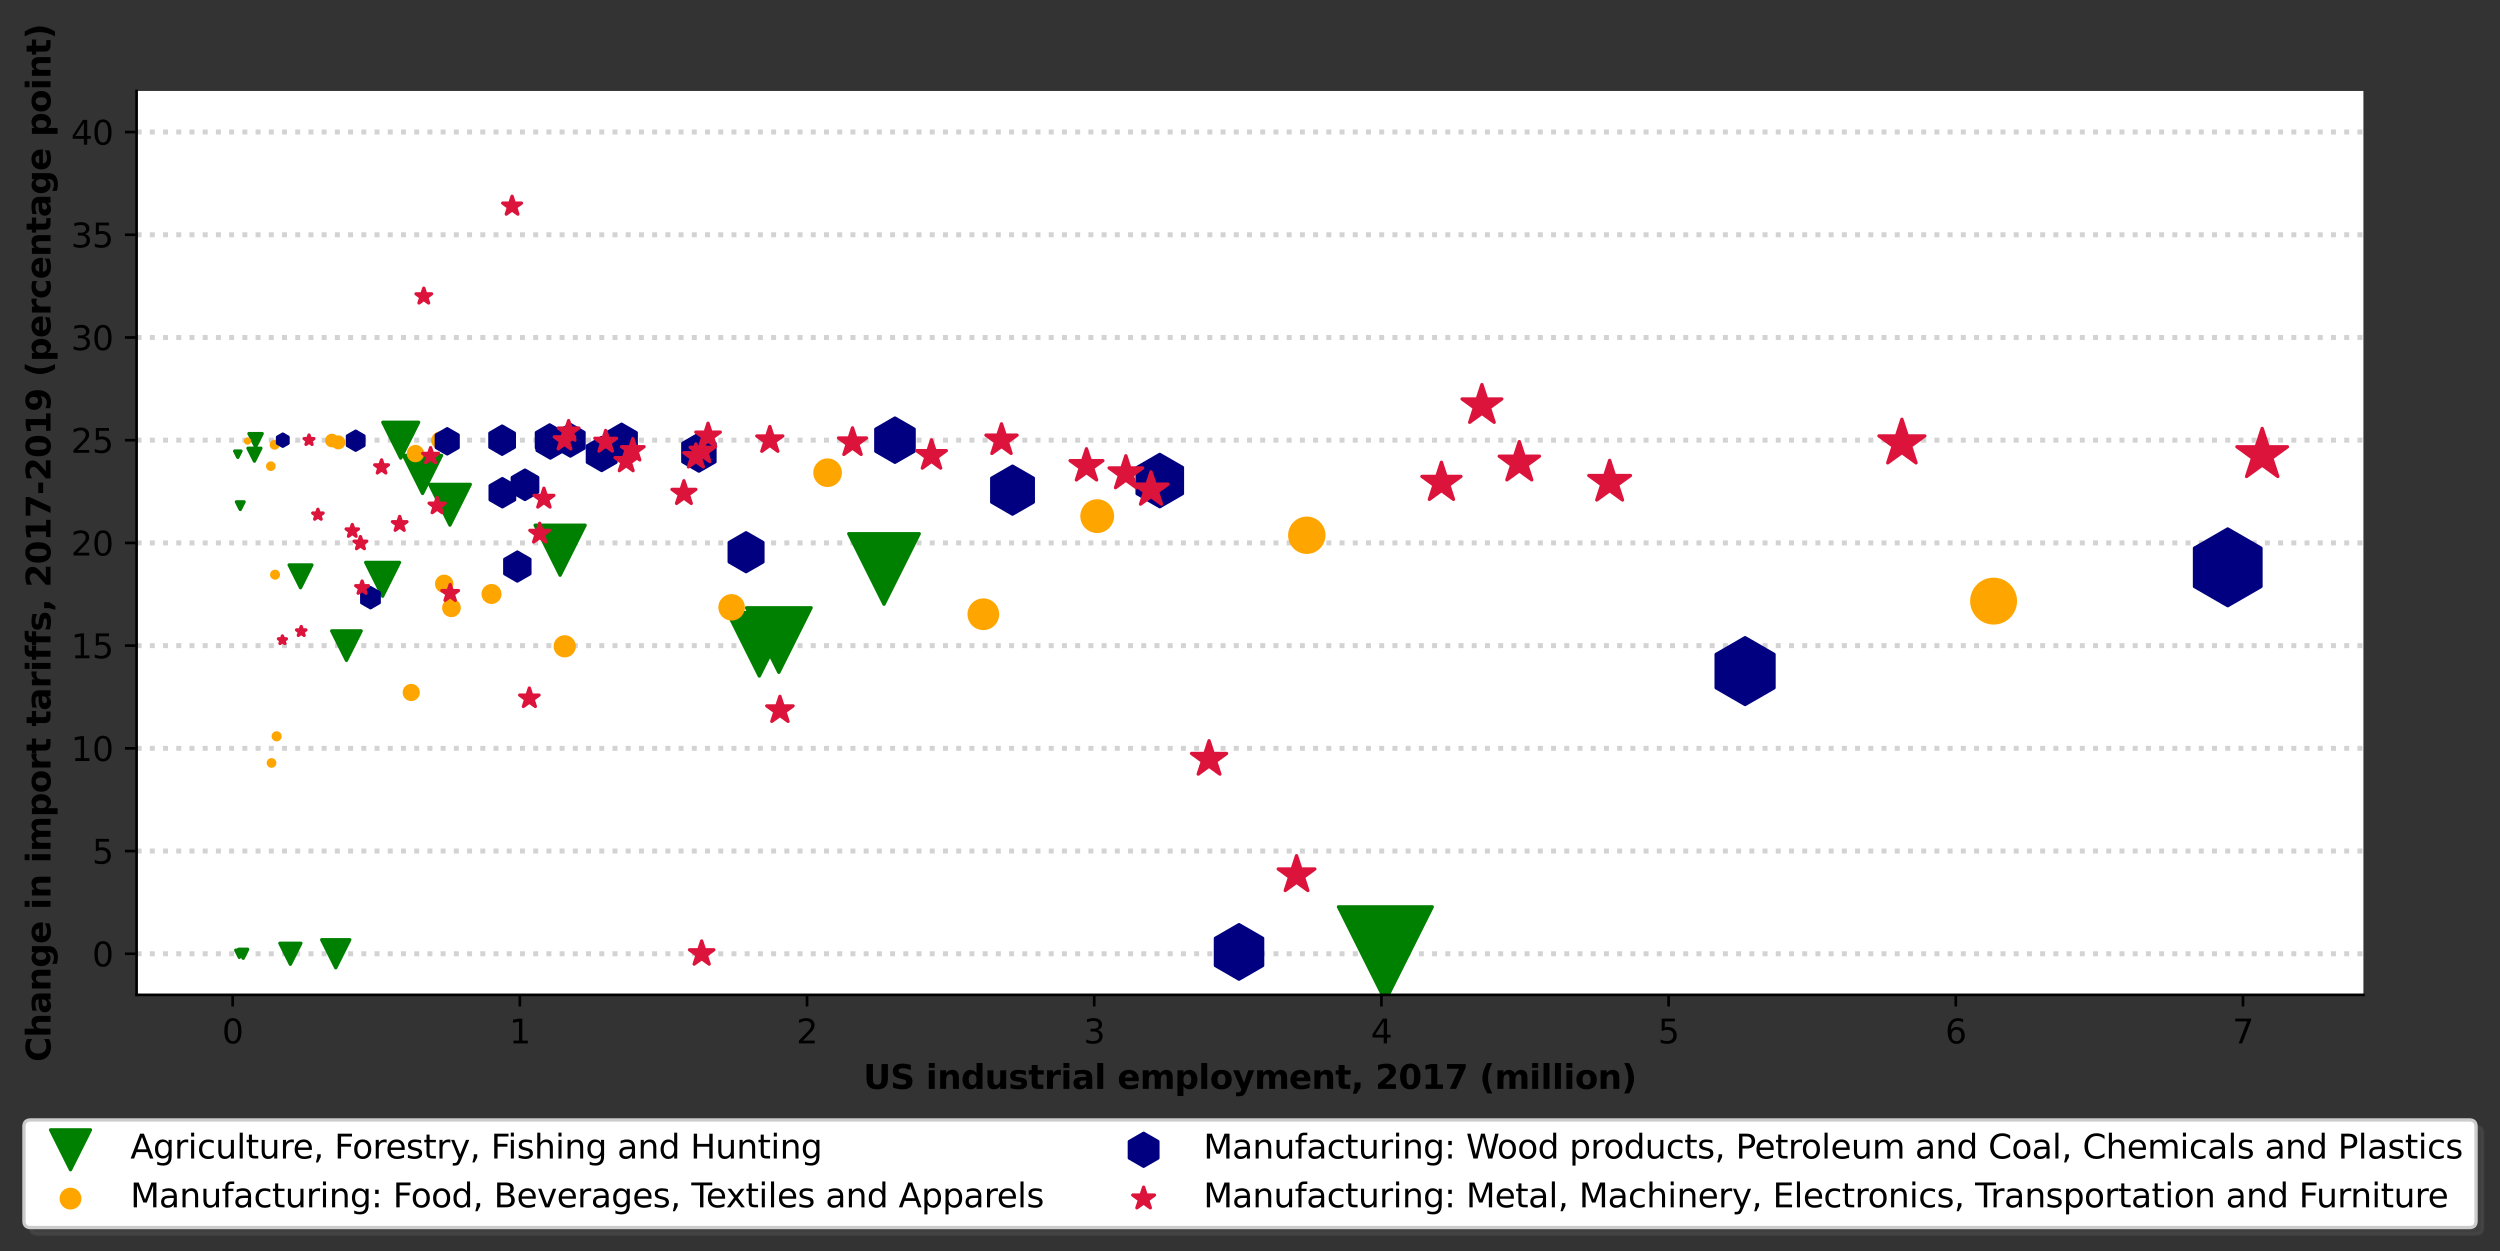 <?xml version="1.0" encoding="utf-8" standalone="no"?>
<!DOCTYPE svg PUBLIC "-//W3C//DTD SVG 1.1//EN"
  "http://www.w3.org/Graphics/SVG/1.1/DTD/svg11.dtd">
<svg height="376.324pt" version="1.1" viewBox="0 0 751.75 376.324" width="751.75pt" xmlns="http://www.w3.org/2000/svg" xmlns:xlink="http://www.w3.org/1999/xlink">
 <rect x="0" y="0" width="751.75" height="376.324" fill="#333333" stroke="none"/>
 <defs>
  <style type="text/css">*{stroke-linecap:butt;stroke-linejoin:round;}</style>
 </defs>
 <g id="figure_1">
  <g id="patch_1">
   <path d="M 0 376.324 
L 751.75 376.324 
L 751.75 0 
L 0 0 
z
" style="fill:none;"/>
  </g>
  <g id="axes_1">
   <g id="patch_2">
    <path d="M 41.075 299.152 
L 710.675 299.152 
L 710.675 27.352 
L 41.075 27.352 
z
" style="fill:#ffffff;"/>
   </g>
   <g id="line2d_1">
    <path clip-path="url(#p5c8db81f2b)" d="M 41.075 286.797 
L 710.675 286.797 
" style="fill:none;stroke:#d3d3d3;stroke-dasharray:1.5,2.475;stroke-dashoffset:0;stroke-width:1.5;"/>
   </g>
   <g id="line2d_2">
    <path clip-path="url(#p5c8db81f2b)" d="M 41.075 255.911 
L 710.675 255.911 
" style="fill:none;stroke:#d3d3d3;stroke-dasharray:1.5,2.475;stroke-dashoffset:0;stroke-width:1.5;"/>
   </g>
   <g id="line2d_3">
    <path clip-path="url(#p5c8db81f2b)" d="M 41.075 225.024 
L 710.675 225.024 
" style="fill:none;stroke:#d3d3d3;stroke-dasharray:1.5,2.475;stroke-dashoffset:0;stroke-width:1.5;"/>
   </g>
   <g id="line2d_4">
    <path clip-path="url(#p5c8db81f2b)" d="M 41.075 194.138 
L 710.675 194.138 
" style="fill:none;stroke:#d3d3d3;stroke-dasharray:1.5,2.475;stroke-dashoffset:0;stroke-width:1.5;"/>
   </g>
   <g id="line2d_5">
    <path clip-path="url(#p5c8db81f2b)" d="M 41.075 163.252 
L 710.675 163.252 
" style="fill:none;stroke:#d3d3d3;stroke-dasharray:1.5,2.475;stroke-dashoffset:0;stroke-width:1.5;"/>
   </g>
   <g id="line2d_6">
    <path clip-path="url(#p5c8db81f2b)" d="M 41.075 132.365 
L 710.675 132.365 
" style="fill:none;stroke:#d3d3d3;stroke-dasharray:1.5,2.475;stroke-dashoffset:0;stroke-width:1.5;"/>
   </g>
   <g id="line2d_7">
    <path clip-path="url(#p5c8db81f2b)" d="M 41.075 101.479 
L 710.675 101.479 
" style="fill:none;stroke:#d3d3d3;stroke-dasharray:1.5,2.475;stroke-dashoffset:0;stroke-width:1.5;"/>
   </g>
   <g id="line2d_8">
    <path clip-path="url(#p5c8db81f2b)" d="M 41.075 70.592 
L 710.675 70.592 
" style="fill:none;stroke:#d3d3d3;stroke-dasharray:1.5,2.475;stroke-dashoffset:0;stroke-width:1.5;"/>
   </g>
   <g id="line2d_9">
    <path clip-path="url(#p5c8db81f2b)" d="M 41.075 39.706 
L 710.675 39.706 
" style="fill:none;stroke:#d3d3d3;stroke-dasharray:1.5,2.475;stroke-dashoffset:0;stroke-width:1.5;"/>
   </g>
   <g id="matplotlib.axis_1">
    <g id="xtick_1">
     <g id="line2d_10">
      <defs>
       <path d="M 0 0 
L 0 3.5 
" id="mf0a18ede75" style="stroke:#000000;stroke-width:0.8;"/>
      </defs>
      <g>
       <use style="stroke:#000000;stroke-width:0.8;" x="69.955" xlink:href="#mf0a18ede75" y="299.152"/>
      </g>
     </g>
     <g id="text_1">
      <!-- 0 -->
      <g transform="translate(66.774 313.75)scale(0.1 -0.1)">
       <defs>
        <path d="M 2034 4250 
Q 1547 4250 1301 3770 
Q 1056 3291 1056 2328 
Q 1056 1369 1301 889 
Q 1547 409 2034 409 
Q 2525 409 2770 889 
Q 3016 1369 3016 2328 
Q 3016 3291 2770 3770 
Q 2525 4250 2034 4250 
z
M 2034 4750 
Q 2819 4750 3233 4129 
Q 3647 3509 3647 2328 
Q 3647 1150 3233 529 
Q 2819 -91 2034 -91 
Q 1250 -91 836 529 
Q 422 1150 422 2328 
Q 422 3509 836 4129 
Q 1250 4750 2034 4750 
z
" id="DejaVuSans-30" transform="scale(0.016)"/>
       </defs>
       <use xlink:href="#DejaVuSans-30"/>
      </g>
     </g>
    </g>
    <g id="xtick_2">
     <g id="line2d_11">
      <g>
       <use style="stroke:#000000;stroke-width:0.8;" x="156.315" xlink:href="#mf0a18ede75" y="299.152"/>
      </g>
     </g>
     <g id="text_2">
      <!-- 1 -->
      <g transform="translate(153.133 313.75)scale(0.1 -0.1)">
       <defs>
        <path d="M 794 531 
L 1825 531 
L 1825 4091 
L 703 3866 
L 703 4441 
L 1819 4666 
L 2450 4666 
L 2450 531 
L 3481 531 
L 3481 0 
L 794 0 
L 794 531 
z
" id="DejaVuSans-31" transform="scale(0.016)"/>
       </defs>
       <use xlink:href="#DejaVuSans-31"/>
      </g>
     </g>
    </g>
    <g id="xtick_3">
     <g id="line2d_12">
      <g>
       <use style="stroke:#000000;stroke-width:0.8;" x="242.674" xlink:href="#mf0a18ede75" y="299.152"/>
      </g>
     </g>
     <g id="text_3">
      <!-- 2 -->
      <g transform="translate(239.493 313.75)scale(0.1 -0.1)">
       <defs>
        <path d="M 1228 531 
L 3431 531 
L 3431 0 
L 469 0 
L 469 531 
Q 828 903 1448 1529 
Q 2069 2156 2228 2338 
Q 2531 2678 2651 2914 
Q 2772 3150 2772 3378 
Q 2772 3750 2511 3984 
Q 2250 4219 1831 4219 
Q 1534 4219 1204 4116 
Q 875 4013 500 3803 
L 500 4441 
Q 881 4594 1212 4672 
Q 1544 4750 1819 4750 
Q 2544 4750 2975 4387 
Q 3406 4025 3406 3419 
Q 3406 3131 3298 2873 
Q 3191 2616 2906 2266 
Q 2828 2175 2409 1742 
Q 1991 1309 1228 531 
z
" id="DejaVuSans-32" transform="scale(0.016)"/>
       </defs>
       <use xlink:href="#DejaVuSans-32"/>
      </g>
     </g>
    </g>
    <g id="xtick_4">
     <g id="line2d_13">
      <g>
       <use style="stroke:#000000;stroke-width:0.8;" x="329.033" xlink:href="#mf0a18ede75" y="299.152"/>
      </g>
     </g>
     <g id="text_4">
      <!-- 3 -->
      <g transform="translate(325.852 313.75)scale(0.1 -0.1)">
       <defs>
        <path d="M 2597 2516 
Q 3050 2419 3304 2112 
Q 3559 1806 3559 1356 
Q 3559 666 3084 287 
Q 2609 -91 1734 -91 
Q 1441 -91 1130 -33 
Q 819 25 488 141 
L 488 750 
Q 750 597 1062 519 
Q 1375 441 1716 441 
Q 2309 441 2620 675 
Q 2931 909 2931 1356 
Q 2931 1769 2642 2001 
Q 2353 2234 1838 2234 
L 1294 2234 
L 1294 2753 
L 1863 2753 
Q 2328 2753 2575 2939 
Q 2822 3125 2822 3475 
Q 2822 3834 2567 4026 
Q 2313 4219 1838 4219 
Q 1578 4219 1281 4162 
Q 984 4106 628 3988 
L 628 4550 
Q 988 4650 1302 4700 
Q 1616 4750 1894 4750 
Q 2613 4750 3031 4423 
Q 3450 4097 3450 3541 
Q 3450 3153 3228 2886 
Q 3006 2619 2597 2516 
z
" id="DejaVuSans-33" transform="scale(0.016)"/>
       </defs>
       <use xlink:href="#DejaVuSans-33"/>
      </g>
     </g>
    </g>
    <g id="xtick_5">
     <g id="line2d_14">
      <g>
       <use style="stroke:#000000;stroke-width:0.8;" x="415.393" xlink:href="#mf0a18ede75" y="299.152"/>
      </g>
     </g>
     <g id="text_5">
      <!-- 4 -->
      <g transform="translate(412.211 313.75)scale(0.1 -0.1)">
       <defs>
        <path d="M 2419 4116 
L 825 1625 
L 2419 1625 
L 2419 4116 
z
M 2253 4666 
L 3047 4666 
L 3047 1625 
L 3713 1625 
L 3713 1100 
L 3047 1100 
L 3047 0 
L 2419 0 
L 2419 1100 
L 313 1100 
L 313 1709 
L 2253 4666 
z
" id="DejaVuSans-34" transform="scale(0.016)"/>
       </defs>
       <use xlink:href="#DejaVuSans-34"/>
      </g>
     </g>
    </g>
    <g id="xtick_6">
     <g id="line2d_15">
      <g>
       <use style="stroke:#000000;stroke-width:0.8;" x="501.752" xlink:href="#mf0a18ede75" y="299.152"/>
      </g>
     </g>
     <g id="text_6">
      <!-- 5 -->
      <g transform="translate(498.571 313.75)scale(0.1 -0.1)">
       <defs>
        <path d="M 691 4666 
L 3169 4666 
L 3169 4134 
L 1269 4134 
L 1269 2991 
Q 1406 3038 1543 3061 
Q 1681 3084 1819 3084 
Q 2600 3084 3056 2656 
Q 3513 2228 3513 1497 
Q 3513 744 3044 326 
Q 2575 -91 1722 -91 
Q 1428 -91 1123 -41 
Q 819 9 494 109 
L 494 744 
Q 775 591 1075 516 
Q 1375 441 1709 441 
Q 2250 441 2565 725 
Q 2881 1009 2881 1497 
Q 2881 1984 2565 2268 
Q 2250 2553 1709 2553 
Q 1456 2553 1204 2497 
Q 953 2441 691 2322 
L 691 4666 
z
" id="DejaVuSans-35" transform="scale(0.016)"/>
       </defs>
       <use xlink:href="#DejaVuSans-35"/>
      </g>
     </g>
    </g>
    <g id="xtick_7">
     <g id="line2d_16">
      <g>
       <use style="stroke:#000000;stroke-width:0.8;" x="588.111" xlink:href="#mf0a18ede75" y="299.152"/>
      </g>
     </g>
     <g id="text_7">
      <!-- 6 -->
      <g transform="translate(584.93 313.75)scale(0.1 -0.1)">
       <defs>
        <path d="M 2113 2584 
Q 1688 2584 1439 2293 
Q 1191 2003 1191 1497 
Q 1191 994 1439 701 
Q 1688 409 2113 409 
Q 2538 409 2786 701 
Q 3034 994 3034 1497 
Q 3034 2003 2786 2293 
Q 2538 2584 2113 2584 
z
M 3366 4563 
L 3366 3988 
Q 3128 4100 2886 4159 
Q 2644 4219 2406 4219 
Q 1781 4219 1451 3797 
Q 1122 3375 1075 2522 
Q 1259 2794 1537 2939 
Q 1816 3084 2150 3084 
Q 2853 3084 3261 2657 
Q 3669 2231 3669 1497 
Q 3669 778 3244 343 
Q 2819 -91 2113 -91 
Q 1303 -91 875 529 
Q 447 1150 447 2328 
Q 447 3434 972 4092 
Q 1497 4750 2381 4750 
Q 2619 4750 2861 4703 
Q 3103 4656 3366 4563 
z
" id="DejaVuSans-36" transform="scale(0.016)"/>
       </defs>
       <use xlink:href="#DejaVuSans-36"/>
      </g>
     </g>
    </g>
    <g id="xtick_8">
     <g id="line2d_17">
      <g>
       <use style="stroke:#000000;stroke-width:0.8;" x="674.471" xlink:href="#mf0a18ede75" y="299.152"/>
      </g>
     </g>
     <g id="text_8">
      <!-- 7 -->
      <g transform="translate(671.289 313.75)scale(0.1 -0.1)">
       <defs>
        <path d="M 525 4666 
L 3525 4666 
L 3525 4397 
L 1831 0 
L 1172 0 
L 2766 4134 
L 525 4134 
L 525 4666 
z
" id="DejaVuSans-37" transform="scale(0.016)"/>
       </defs>
       <use xlink:href="#DejaVuSans-37"/>
      </g>
     </g>
    </g>
    <g id="text_9">
     <!-- US industrial employment, 2017 (million) -->
     <g transform="translate(259.62 327.428)scale(0.1 -0.1)">
      <defs>
       <path d="M 588 4666 
L 1791 4666 
L 1791 1869 
Q 1791 1291 1980 1042 
Q 2169 794 2597 794 
Q 3028 794 3217 1042 
Q 3406 1291 3406 1869 
L 3406 4666 
L 4609 4666 
L 4609 1869 
Q 4609 878 4112 393 
Q 3616 -91 2597 -91 
Q 1581 -91 1084 393 
Q 588 878 588 1869 
L 588 4666 
z
" id="DejaVuSans-Bold-55" transform="scale(0.016)"/>
       <path d="M 3834 4519 
L 3834 3531 
Q 3450 3703 3084 3790 
Q 2719 3878 2394 3878 
Q 1963 3878 1756 3759 
Q 1550 3641 1550 3391 
Q 1550 3203 1689 3098 
Q 1828 2994 2194 2919 
L 2706 2816 
Q 3484 2659 3812 2340 
Q 4141 2022 4141 1434 
Q 4141 663 3683 286 
Q 3225 -91 2284 -91 
Q 1841 -91 1394 -6 
Q 947 78 500 244 
L 500 1259 
Q 947 1022 1364 901 
Q 1781 781 2169 781 
Q 2563 781 2772 912 
Q 2981 1044 2981 1288 
Q 2981 1506 2839 1625 
Q 2697 1744 2272 1838 
L 1806 1941 
Q 1106 2091 782 2419 
Q 459 2747 459 3303 
Q 459 4000 909 4375 
Q 1359 4750 2203 4750 
Q 2588 4750 2994 4692 
Q 3400 4634 3834 4519 
z
" id="DejaVuSans-Bold-53" transform="scale(0.016)"/>
       <path id="DejaVuSans-Bold-20" transform="scale(0.016)"/>
       <path d="M 538 3500 
L 1656 3500 
L 1656 0 
L 538 0 
L 538 3500 
z
M 538 4863 
L 1656 4863 
L 1656 3950 
L 538 3950 
L 538 4863 
z
" id="DejaVuSans-Bold-69" transform="scale(0.016)"/>
       <path d="M 4056 2131 
L 4056 0 
L 2931 0 
L 2931 347 
L 2931 1631 
Q 2931 2084 2911 2256 
Q 2891 2428 2841 2509 
Q 2775 2619 2662 2680 
Q 2550 2741 2406 2741 
Q 2056 2741 1856 2470 
Q 1656 2200 1656 1722 
L 1656 0 
L 538 0 
L 538 3500 
L 1656 3500 
L 1656 2988 
Q 1909 3294 2193 3439 
Q 2478 3584 2822 3584 
Q 3428 3584 3742 3212 
Q 4056 2841 4056 2131 
z
" id="DejaVuSans-Bold-6e" transform="scale(0.016)"/>
       <path d="M 2919 2988 
L 2919 4863 
L 4044 4863 
L 4044 0 
L 2919 0 
L 2919 506 
Q 2688 197 2409 53 
Q 2131 -91 1766 -91 
Q 1119 -91 703 423 
Q 288 938 288 1747 
Q 288 2556 703 3070 
Q 1119 3584 1766 3584 
Q 2128 3584 2408 3439 
Q 2688 3294 2919 2988 
z
M 2181 722 
Q 2541 722 2730 984 
Q 2919 1247 2919 1747 
Q 2919 2247 2730 2509 
Q 2541 2772 2181 2772 
Q 1825 2772 1636 2509 
Q 1447 2247 1447 1747 
Q 1447 1247 1636 984 
Q 1825 722 2181 722 
z
" id="DejaVuSans-Bold-64" transform="scale(0.016)"/>
       <path d="M 500 1363 
L 500 3500 
L 1625 3500 
L 1625 3150 
Q 1625 2866 1622 2436 
Q 1619 2006 1619 1863 
Q 1619 1441 1641 1255 
Q 1663 1069 1716 984 
Q 1784 875 1895 815 
Q 2006 756 2150 756 
Q 2500 756 2700 1025 
Q 2900 1294 2900 1772 
L 2900 3500 
L 4019 3500 
L 4019 0 
L 2900 0 
L 2900 506 
Q 2647 200 2364 54 
Q 2081 -91 1741 -91 
Q 1134 -91 817 281 
Q 500 653 500 1363 
z
" id="DejaVuSans-Bold-75" transform="scale(0.016)"/>
       <path d="M 3272 3391 
L 3272 2541 
Q 2913 2691 2578 2766 
Q 2244 2841 1947 2841 
Q 1628 2841 1473 2761 
Q 1319 2681 1319 2516 
Q 1319 2381 1436 2309 
Q 1553 2238 1856 2203 
L 2053 2175 
Q 2913 2066 3209 1816 
Q 3506 1566 3506 1031 
Q 3506 472 3093 190 
Q 2681 -91 1863 -91 
Q 1516 -91 1145 -36 
Q 775 19 384 128 
L 384 978 
Q 719 816 1070 734 
Q 1422 653 1784 653 
Q 2113 653 2278 743 
Q 2444 834 2444 1013 
Q 2444 1163 2330 1236 
Q 2216 1309 1875 1350 
L 1678 1375 
Q 931 1469 631 1722 
Q 331 1975 331 2491 
Q 331 3047 712 3315 
Q 1094 3584 1881 3584 
Q 2191 3584 2531 3537 
Q 2872 3491 3272 3391 
z
" id="DejaVuSans-Bold-73" transform="scale(0.016)"/>
       <path d="M 1759 4494 
L 1759 3500 
L 2913 3500 
L 2913 2700 
L 1759 2700 
L 1759 1216 
Q 1759 972 1856 886 
Q 1953 800 2241 800 
L 2816 800 
L 2816 0 
L 1856 0 
Q 1194 0 917 276 
Q 641 553 641 1216 
L 641 2700 
L 84 2700 
L 84 3500 
L 641 3500 
L 641 4494 
L 1759 4494 
z
" id="DejaVuSans-Bold-74" transform="scale(0.016)"/>
       <path d="M 3138 2547 
Q 2991 2616 2845 2648 
Q 2700 2681 2553 2681 
Q 2122 2681 1889 2404 
Q 1656 2128 1656 1613 
L 1656 0 
L 538 0 
L 538 3500 
L 1656 3500 
L 1656 2925 
Q 1872 3269 2151 3426 
Q 2431 3584 2822 3584 
Q 2878 3584 2943 3579 
Q 3009 3575 3134 3559 
L 3138 2547 
z
" id="DejaVuSans-Bold-72" transform="scale(0.016)"/>
       <path d="M 2106 1575 
Q 1756 1575 1579 1456 
Q 1403 1338 1403 1106 
Q 1403 894 1545 773 
Q 1688 653 1941 653 
Q 2256 653 2472 879 
Q 2688 1106 2688 1447 
L 2688 1575 
L 2106 1575 
z
M 3816 1997 
L 3816 0 
L 2688 0 
L 2688 519 
Q 2463 200 2181 54 
Q 1900 -91 1497 -91 
Q 953 -91 614 226 
Q 275 544 275 1050 
Q 275 1666 698 1953 
Q 1122 2241 2028 2241 
L 2688 2241 
L 2688 2328 
Q 2688 2594 2478 2717 
Q 2269 2841 1825 2841 
Q 1466 2841 1156 2769 
Q 847 2697 581 2553 
L 581 3406 
Q 941 3494 1303 3539 
Q 1666 3584 2028 3584 
Q 2975 3584 3395 3211 
Q 3816 2838 3816 1997 
z
" id="DejaVuSans-Bold-61" transform="scale(0.016)"/>
       <path d="M 538 4863 
L 1656 4863 
L 1656 0 
L 538 0 
L 538 4863 
z
" id="DejaVuSans-Bold-6c" transform="scale(0.016)"/>
       <path d="M 4031 1759 
L 4031 1441 
L 1416 1441 
Q 1456 1047 1700 850 
Q 1944 653 2381 653 
Q 2734 653 3104 758 
Q 3475 863 3866 1075 
L 3866 213 
Q 3469 63 3072 -14 
Q 2675 -91 2278 -91 
Q 1328 -91 801 392 
Q 275 875 275 1747 
Q 275 2603 792 3093 
Q 1309 3584 2216 3584 
Q 3041 3584 3536 3087 
Q 4031 2591 4031 1759 
z
M 2881 2131 
Q 2881 2450 2695 2645 
Q 2509 2841 2209 2841 
Q 1884 2841 1681 2658 
Q 1478 2475 1428 2131 
L 2881 2131 
z
" id="DejaVuSans-Bold-65" transform="scale(0.016)"/>
       <path d="M 3781 2919 
Q 3994 3244 4286 3414 
Q 4578 3584 4928 3584 
Q 5531 3584 5847 3212 
Q 6163 2841 6163 2131 
L 6163 0 
L 5038 0 
L 5038 1825 
Q 5041 1866 5042 1909 
Q 5044 1953 5044 2034 
Q 5044 2406 4934 2573 
Q 4825 2741 4581 2741 
Q 4263 2741 4089 2478 
Q 3916 2216 3909 1719 
L 3909 0 
L 2784 0 
L 2784 1825 
Q 2784 2406 2684 2573 
Q 2584 2741 2328 2741 
Q 2006 2741 1831 2477 
Q 1656 2213 1656 1722 
L 1656 0 
L 531 0 
L 531 3500 
L 1656 3500 
L 1656 2988 
Q 1863 3284 2130 3434 
Q 2397 3584 2719 3584 
Q 3081 3584 3359 3409 
Q 3638 3234 3781 2919 
z
" id="DejaVuSans-Bold-6d" transform="scale(0.016)"/>
       <path d="M 1656 506 
L 1656 -1331 
L 538 -1331 
L 538 3500 
L 1656 3500 
L 1656 2988 
Q 1888 3294 2169 3439 
Q 2450 3584 2816 3584 
Q 3463 3584 3878 3070 
Q 4294 2556 4294 1747 
Q 4294 938 3878 423 
Q 3463 -91 2816 -91 
Q 2450 -91 2169 54 
Q 1888 200 1656 506 
z
M 2400 2772 
Q 2041 2772 1848 2508 
Q 1656 2244 1656 1747 
Q 1656 1250 1848 986 
Q 2041 722 2400 722 
Q 2759 722 2948 984 
Q 3138 1247 3138 1747 
Q 3138 2247 2948 2509 
Q 2759 2772 2400 2772 
z
" id="DejaVuSans-Bold-70" transform="scale(0.016)"/>
       <path d="M 2203 2784 
Q 1831 2784 1636 2517 
Q 1441 2250 1441 1747 
Q 1441 1244 1636 976 
Q 1831 709 2203 709 
Q 2569 709 2762 976 
Q 2956 1244 2956 1747 
Q 2956 2250 2762 2517 
Q 2569 2784 2203 2784 
z
M 2203 3584 
Q 3106 3584 3614 3096 
Q 4122 2609 4122 1747 
Q 4122 884 3614 396 
Q 3106 -91 2203 -91 
Q 1297 -91 786 396 
Q 275 884 275 1747 
Q 275 2609 786 3096 
Q 1297 3584 2203 3584 
z
" id="DejaVuSans-Bold-6f" transform="scale(0.016)"/>
       <path d="M 78 3500 
L 1197 3500 
L 2138 1125 
L 2938 3500 
L 4056 3500 
L 2584 -331 
Q 2363 -916 2067 -1148 
Q 1772 -1381 1288 -1381 
L 641 -1381 
L 641 -647 
L 991 -647 
Q 1275 -647 1404 -556 
Q 1534 -466 1606 -231 
L 1638 -134 
L 78 3500 
z
" id="DejaVuSans-Bold-79" transform="scale(0.016)"/>
       <path d="M 653 1209 
L 1778 1209 
L 1778 256 
L 1006 -909 
L 341 -909 
L 653 256 
L 653 1209 
z
" id="DejaVuSans-Bold-2c" transform="scale(0.016)"/>
       <path d="M 1844 884 
L 3897 884 
L 3897 0 
L 506 0 
L 506 884 
L 2209 2388 
Q 2438 2594 2547 2791 
Q 2656 2988 2656 3200 
Q 2656 3528 2436 3728 
Q 2216 3928 1850 3928 
Q 1569 3928 1234 3808 
Q 900 3688 519 3450 
L 519 4475 
Q 925 4609 1322 4679 
Q 1719 4750 2100 4750 
Q 2938 4750 3402 4381 
Q 3866 4013 3866 3353 
Q 3866 2972 3669 2642 
Q 3472 2313 2841 1759 
L 1844 884 
z
" id="DejaVuSans-Bold-32" transform="scale(0.016)"/>
       <path d="M 2944 2338 
Q 2944 3213 2780 3570 
Q 2616 3928 2228 3928 
Q 1841 3928 1675 3570 
Q 1509 3213 1509 2338 
Q 1509 1453 1675 1090 
Q 1841 728 2228 728 
Q 2613 728 2778 1090 
Q 2944 1453 2944 2338 
z
M 4147 2328 
Q 4147 1169 3647 539 
Q 3147 -91 2228 -91 
Q 1306 -91 806 539 
Q 306 1169 306 2328 
Q 306 3491 806 4120 
Q 1306 4750 2228 4750 
Q 3147 4750 3647 4120 
Q 4147 3491 4147 2328 
z
" id="DejaVuSans-Bold-30" transform="scale(0.016)"/>
       <path d="M 750 831 
L 1813 831 
L 1813 3847 
L 722 3622 
L 722 4441 
L 1806 4666 
L 2950 4666 
L 2950 831 
L 4013 831 
L 4013 0 
L 750 0 
L 750 831 
z
" id="DejaVuSans-Bold-31" transform="scale(0.016)"/>
       <path d="M 428 4666 
L 3944 4666 
L 3944 3988 
L 2125 0 
L 953 0 
L 2675 3781 
L 428 3781 
L 428 4666 
z
" id="DejaVuSans-Bold-37" transform="scale(0.016)"/>
       <path d="M 2413 -844 
L 1484 -844 
Q 1006 -72 778 623 
Q 550 1319 550 2003 
Q 550 2688 779 3389 
Q 1009 4091 1484 4856 
L 2413 4856 
Q 2013 4116 1813 3408 
Q 1613 2700 1613 2009 
Q 1613 1319 1811 609 
Q 2009 -100 2413 -844 
z
" id="DejaVuSans-Bold-28" transform="scale(0.016)"/>
       <path d="M 513 -844 
Q 913 -100 1113 609 
Q 1313 1319 1313 2009 
Q 1313 2700 1113 3408 
Q 913 4116 513 4856 
L 1441 4856 
Q 1916 4091 2145 3389 
Q 2375 2688 2375 2003 
Q 2375 1319 2147 623 
Q 1919 -72 1441 -844 
L 513 -844 
z
" id="DejaVuSans-Bold-29" transform="scale(0.016)"/>
      </defs>
      <use xlink:href="#DejaVuSans-Bold-55"/>
      <use x="81.201" xlink:href="#DejaVuSans-Bold-53"/>
      <use x="153.223" xlink:href="#DejaVuSans-Bold-20"/>
      <use x="188.037" xlink:href="#DejaVuSans-Bold-69"/>
      <use x="222.314" xlink:href="#DejaVuSans-Bold-6e"/>
      <use x="293.506" xlink:href="#DejaVuSans-Bold-64"/>
      <use x="365.088" xlink:href="#DejaVuSans-Bold-75"/>
      <use x="436.279" xlink:href="#DejaVuSans-Bold-73"/>
      <use x="495.801" xlink:href="#DejaVuSans-Bold-74"/>
      <use x="543.604" xlink:href="#DejaVuSans-Bold-72"/>
      <use x="592.92" xlink:href="#DejaVuSans-Bold-69"/>
      <use x="627.197" xlink:href="#DejaVuSans-Bold-61"/>
      <use x="694.678" xlink:href="#DejaVuSans-Bold-6c"/>
      <use x="728.955" xlink:href="#DejaVuSans-Bold-20"/>
      <use x="763.77" xlink:href="#DejaVuSans-Bold-65"/>
      <use x="831.592" xlink:href="#DejaVuSans-Bold-6d"/>
      <use x="935.791" xlink:href="#DejaVuSans-Bold-70"/>
      <use x="1007.373" xlink:href="#DejaVuSans-Bold-6c"/>
      <use x="1041.65" xlink:href="#DejaVuSans-Bold-6f"/>
      <use x="1110.352" xlink:href="#DejaVuSans-Bold-79"/>
      <use x="1175.537" xlink:href="#DejaVuSans-Bold-6d"/>
      <use x="1279.736" xlink:href="#DejaVuSans-Bold-65"/>
      <use x="1347.559" xlink:href="#DejaVuSans-Bold-6e"/>
      <use x="1418.75" xlink:href="#DejaVuSans-Bold-74"/>
      <use x="1466.553" xlink:href="#DejaVuSans-Bold-2c"/>
      <use x="1504.541" xlink:href="#DejaVuSans-Bold-20"/>
      <use x="1539.355" xlink:href="#DejaVuSans-Bold-32"/>
      <use x="1608.936" xlink:href="#DejaVuSans-Bold-30"/>
      <use x="1678.516" xlink:href="#DejaVuSans-Bold-31"/>
      <use x="1748.096" xlink:href="#DejaVuSans-Bold-37"/>
      <use x="1817.676" xlink:href="#DejaVuSans-Bold-20"/>
      <use x="1852.49" xlink:href="#DejaVuSans-Bold-28"/>
      <use x="1898.193" xlink:href="#DejaVuSans-Bold-6d"/>
      <use x="2002.393" xlink:href="#DejaVuSans-Bold-69"/>
      <use x="2036.67" xlink:href="#DejaVuSans-Bold-6c"/>
      <use x="2070.947" xlink:href="#DejaVuSans-Bold-6c"/>
      <use x="2105.225" xlink:href="#DejaVuSans-Bold-69"/>
      <use x="2139.502" xlink:href="#DejaVuSans-Bold-6f"/>
      <use x="2208.203" xlink:href="#DejaVuSans-Bold-6e"/>
      <use x="2279.395" xlink:href="#DejaVuSans-Bold-29"/>
     </g>
    </g>
   </g>
   <g id="matplotlib.axis_2">
    <g id="ytick_1">
     <g id="line2d_18">
      <defs>
       <path d="M 0 0 
L -3.5 0 
" id="mb15e9d205f" style="stroke:#000000;stroke-width:0.8;"/>
      </defs>
      <g>
       <use style="stroke:#000000;stroke-width:0.8;" x="41.075" xlink:href="#mb15e9d205f" y="286.797"/>
      </g>
     </g>
     <g id="text_10">
      <!-- 0 -->
      <g transform="translate(27.712 290.596)scale(0.1 -0.1)">
       <use xlink:href="#DejaVuSans-30"/>
      </g>
     </g>
    </g>
    <g id="ytick_2">
     <g id="line2d_19">
      <g>
       <use style="stroke:#000000;stroke-width:0.8;" x="41.075" xlink:href="#mb15e9d205f" y="255.911"/>
      </g>
     </g>
     <g id="text_11">
      <!-- 5 -->
      <g transform="translate(27.712 259.71)scale(0.1 -0.1)">
       <use xlink:href="#DejaVuSans-35"/>
      </g>
     </g>
    </g>
    <g id="ytick_3">
     <g id="line2d_20">
      <g>
       <use style="stroke:#000000;stroke-width:0.8;" x="41.075" xlink:href="#mb15e9d205f" y="225.024"/>
      </g>
     </g>
     <g id="text_12">
      <!-- 10 -->
      <g transform="translate(21.35 228.824)scale(0.1 -0.1)">
       <use xlink:href="#DejaVuSans-31"/>
       <use x="63.623" xlink:href="#DejaVuSans-30"/>
      </g>
     </g>
    </g>
    <g id="ytick_4">
     <g id="line2d_21">
      <g>
       <use style="stroke:#000000;stroke-width:0.8;" x="41.075" xlink:href="#mb15e9d205f" y="194.138"/>
      </g>
     </g>
     <g id="text_13">
      <!-- 15 -->
      <g transform="translate(21.35 197.937)scale(0.1 -0.1)">
       <use xlink:href="#DejaVuSans-31"/>
       <use x="63.623" xlink:href="#DejaVuSans-35"/>
      </g>
     </g>
    </g>
    <g id="ytick_5">
     <g id="line2d_22">
      <g>
       <use style="stroke:#000000;stroke-width:0.8;" x="41.075" xlink:href="#mb15e9d205f" y="163.252"/>
      </g>
     </g>
     <g id="text_14">
      <!-- 20 -->
      <g transform="translate(21.35 167.051)scale(0.1 -0.1)">
       <use xlink:href="#DejaVuSans-32"/>
       <use x="63.623" xlink:href="#DejaVuSans-30"/>
      </g>
     </g>
    </g>
    <g id="ytick_6">
     <g id="line2d_23">
      <g>
       <use style="stroke:#000000;stroke-width:0.8;" x="41.075" xlink:href="#mb15e9d205f" y="132.365"/>
      </g>
     </g>
     <g id="text_15">
      <!-- 25 -->
      <g transform="translate(21.35 136.164)scale(0.1 -0.1)">
       <use xlink:href="#DejaVuSans-32"/>
       <use x="63.623" xlink:href="#DejaVuSans-35"/>
      </g>
     </g>
    </g>
    <g id="ytick_7">
     <g id="line2d_24">
      <g>
       <use style="stroke:#000000;stroke-width:0.8;" x="41.075" xlink:href="#mb15e9d205f" y="101.479"/>
      </g>
     </g>
     <g id="text_16">
      <!-- 30 -->
      <g transform="translate(21.35 105.278)scale(0.1 -0.1)">
       <use xlink:href="#DejaVuSans-33"/>
       <use x="63.623" xlink:href="#DejaVuSans-30"/>
      </g>
     </g>
    </g>
    <g id="ytick_8">
     <g id="line2d_25">
      <g>
       <use style="stroke:#000000;stroke-width:0.8;" x="41.075" xlink:href="#mb15e9d205f" y="70.592"/>
      </g>
     </g>
     <g id="text_17">
      <!-- 35 -->
      <g transform="translate(21.35 74.392)scale(0.1 -0.1)">
       <use xlink:href="#DejaVuSans-33"/>
       <use x="63.623" xlink:href="#DejaVuSans-35"/>
      </g>
     </g>
    </g>
    <g id="ytick_9">
     <g id="line2d_26">
      <g>
       <use style="stroke:#000000;stroke-width:0.8;" x="41.075" xlink:href="#mb15e9d205f" y="39.706"/>
      </g>
     </g>
     <g id="text_18">
      <!-- 40 -->
      <g transform="translate(21.35 43.505)scale(0.1 -0.1)">
       <use xlink:href="#DejaVuSans-34"/>
       <use x="63.623" xlink:href="#DejaVuSans-30"/>
      </g>
     </g>
    </g>
    <g id="text_19">
     <!-- Change in import tariffs, 2017-2019 (percentage point) -->
     <g transform="translate(15.192 319.303)rotate(-90)scale(0.1 -0.1)">
      <defs>
       <path d="M 4288 256 
Q 3956 84 3597 -3 
Q 3238 -91 2847 -91 
Q 1681 -91 1000 561 
Q 319 1213 319 2328 
Q 319 3447 1000 4098 
Q 1681 4750 2847 4750 
Q 3238 4750 3597 4662 
Q 3956 4575 4288 4403 
L 4288 3438 
Q 3953 3666 3628 3772 
Q 3303 3878 2944 3878 
Q 2300 3878 1931 3465 
Q 1563 3053 1563 2328 
Q 1563 1606 1931 1193 
Q 2300 781 2944 781 
Q 3303 781 3628 887 
Q 3953 994 4288 1222 
L 4288 256 
z
" id="DejaVuSans-Bold-43" transform="scale(0.016)"/>
       <path d="M 4056 2131 
L 4056 0 
L 2931 0 
L 2931 347 
L 2931 1625 
Q 2931 2084 2911 2256 
Q 2891 2428 2841 2509 
Q 2775 2619 2662 2680 
Q 2550 2741 2406 2741 
Q 2056 2741 1856 2470 
Q 1656 2200 1656 1722 
L 1656 0 
L 538 0 
L 538 4863 
L 1656 4863 
L 1656 2988 
Q 1909 3294 2193 3439 
Q 2478 3584 2822 3584 
Q 3428 3584 3742 3212 
Q 4056 2841 4056 2131 
z
" id="DejaVuSans-Bold-68" transform="scale(0.016)"/>
       <path d="M 2919 594 
Q 2688 288 2409 144 
Q 2131 0 1766 0 
Q 1125 0 706 504 
Q 288 1009 288 1791 
Q 288 2575 706 3076 
Q 1125 3578 1766 3578 
Q 2131 3578 2409 3434 
Q 2688 3291 2919 2981 
L 2919 3500 
L 4044 3500 
L 4044 353 
Q 4044 -491 3511 -936 
Q 2978 -1381 1966 -1381 
Q 1638 -1381 1331 -1331 
Q 1025 -1281 716 -1178 
L 716 -306 
Q 1009 -475 1290 -558 
Q 1572 -641 1856 -641 
Q 2406 -641 2662 -400 
Q 2919 -159 2919 353 
L 2919 594 
z
M 2181 2772 
Q 1834 2772 1640 2515 
Q 1447 2259 1447 1791 
Q 1447 1309 1634 1061 
Q 1822 813 2181 813 
Q 2531 813 2725 1069 
Q 2919 1325 2919 1791 
Q 2919 2259 2725 2515 
Q 2531 2772 2181 2772 
z
" id="DejaVuSans-Bold-67" transform="scale(0.016)"/>
       <path d="M 2841 4863 
L 2841 4128 
L 2222 4128 
Q 1984 4128 1890 4042 
Q 1797 3956 1797 3744 
L 1797 3500 
L 2753 3500 
L 2753 2700 
L 1797 2700 
L 1797 0 
L 678 0 
L 678 2700 
L 122 2700 
L 122 3500 
L 678 3500 
L 678 3744 
Q 678 4316 997 4589 
Q 1316 4863 1984 4863 
L 2841 4863 
z
" id="DejaVuSans-Bold-66" transform="scale(0.016)"/>
       <path d="M 347 2297 
L 2309 2297 
L 2309 1388 
L 347 1388 
L 347 2297 
z
" id="DejaVuSans-Bold-2d" transform="scale(0.016)"/>
       <path d="M 641 103 
L 641 966 
Q 928 831 1190 764 
Q 1453 697 1709 697 
Q 2247 697 2547 995 
Q 2847 1294 2900 1881 
Q 2688 1725 2447 1647 
Q 2206 1569 1925 1569 
Q 1209 1569 770 1986 
Q 331 2403 331 3084 
Q 331 3838 820 4291 
Q 1309 4744 2131 4744 
Q 3044 4744 3544 4128 
Q 4044 3513 4044 2388 
Q 4044 1231 3459 570 
Q 2875 -91 1856 -91 
Q 1528 -91 1228 -42 
Q 928 6 641 103 
z
M 2125 2350 
Q 2441 2350 2600 2554 
Q 2759 2759 2759 3169 
Q 2759 3575 2600 3781 
Q 2441 3988 2125 3988 
Q 1809 3988 1650 3781 
Q 1491 3575 1491 3169 
Q 1491 2759 1650 2554 
Q 1809 2350 2125 2350 
z
" id="DejaVuSans-Bold-39" transform="scale(0.016)"/>
       <path d="M 3366 3391 
L 3366 2478 
Q 3138 2634 2908 2709 
Q 2678 2784 2431 2784 
Q 1963 2784 1702 2511 
Q 1441 2238 1441 1747 
Q 1441 1256 1702 982 
Q 1963 709 2431 709 
Q 2694 709 2930 787 
Q 3166 866 3366 1019 
L 3366 103 
Q 3103 6 2833 -42 
Q 2563 -91 2291 -91 
Q 1344 -91 809 395 
Q 275 881 275 1747 
Q 275 2613 809 3098 
Q 1344 3584 2291 3584 
Q 2566 3584 2833 3536 
Q 3100 3488 3366 3391 
z
" id="DejaVuSans-Bold-63" transform="scale(0.016)"/>
      </defs>
      <use xlink:href="#DejaVuSans-Bold-43"/>
      <use x="73.389" xlink:href="#DejaVuSans-Bold-68"/>
      <use x="144.58" xlink:href="#DejaVuSans-Bold-61"/>
      <use x="212.061" xlink:href="#DejaVuSans-Bold-6e"/>
      <use x="283.252" xlink:href="#DejaVuSans-Bold-67"/>
      <use x="354.834" xlink:href="#DejaVuSans-Bold-65"/>
      <use x="422.656" xlink:href="#DejaVuSans-Bold-20"/>
      <use x="457.471" xlink:href="#DejaVuSans-Bold-69"/>
      <use x="491.748" xlink:href="#DejaVuSans-Bold-6e"/>
      <use x="562.939" xlink:href="#DejaVuSans-Bold-20"/>
      <use x="597.754" xlink:href="#DejaVuSans-Bold-69"/>
      <use x="632.031" xlink:href="#DejaVuSans-Bold-6d"/>
      <use x="736.23" xlink:href="#DejaVuSans-Bold-70"/>
      <use x="807.812" xlink:href="#DejaVuSans-Bold-6f"/>
      <use x="876.514" xlink:href="#DejaVuSans-Bold-72"/>
      <use x="925.83" xlink:href="#DejaVuSans-Bold-74"/>
      <use x="973.633" xlink:href="#DejaVuSans-Bold-20"/>
      <use x="1008.447" xlink:href="#DejaVuSans-Bold-74"/>
      <use x="1056.25" xlink:href="#DejaVuSans-Bold-61"/>
      <use x="1123.73" xlink:href="#DejaVuSans-Bold-72"/>
      <use x="1173.047" xlink:href="#DejaVuSans-Bold-69"/>
      <use x="1207.324" xlink:href="#DejaVuSans-Bold-66"/>
      <use x="1250.83" xlink:href="#DejaVuSans-Bold-66"/>
      <use x="1294.336" xlink:href="#DejaVuSans-Bold-73"/>
      <use x="1353.857" xlink:href="#DejaVuSans-Bold-2c"/>
      <use x="1391.846" xlink:href="#DejaVuSans-Bold-20"/>
      <use x="1426.66" xlink:href="#DejaVuSans-Bold-32"/>
      <use x="1496.24" xlink:href="#DejaVuSans-Bold-30"/>
      <use x="1565.82" xlink:href="#DejaVuSans-Bold-31"/>
      <use x="1635.4" xlink:href="#DejaVuSans-Bold-37"/>
      <use x="1704.98" xlink:href="#DejaVuSans-Bold-2d"/>
      <use x="1746.484" xlink:href="#DejaVuSans-Bold-32"/>
      <use x="1816.064" xlink:href="#DejaVuSans-Bold-30"/>
      <use x="1885.645" xlink:href="#DejaVuSans-Bold-31"/>
      <use x="1955.225" xlink:href="#DejaVuSans-Bold-39"/>
      <use x="2024.805" xlink:href="#DejaVuSans-Bold-20"/>
      <use x="2059.619" xlink:href="#DejaVuSans-Bold-28"/>
      <use x="2105.322" xlink:href="#DejaVuSans-Bold-70"/>
      <use x="2176.904" xlink:href="#DejaVuSans-Bold-65"/>
      <use x="2244.727" xlink:href="#DejaVuSans-Bold-72"/>
      <use x="2294.043" xlink:href="#DejaVuSans-Bold-63"/>
      <use x="2353.32" xlink:href="#DejaVuSans-Bold-65"/>
      <use x="2421.143" xlink:href="#DejaVuSans-Bold-6e"/>
      <use x="2492.334" xlink:href="#DejaVuSans-Bold-74"/>
      <use x="2540.137" xlink:href="#DejaVuSans-Bold-61"/>
      <use x="2607.617" xlink:href="#DejaVuSans-Bold-67"/>
      <use x="2679.199" xlink:href="#DejaVuSans-Bold-65"/>
      <use x="2747.021" xlink:href="#DejaVuSans-Bold-20"/>
      <use x="2781.836" xlink:href="#DejaVuSans-Bold-70"/>
      <use x="2853.418" xlink:href="#DejaVuSans-Bold-6f"/>
      <use x="2922.119" xlink:href="#DejaVuSans-Bold-69"/>
      <use x="2956.396" xlink:href="#DejaVuSans-Bold-6e"/>
      <use x="3027.588" xlink:href="#DejaVuSans-Bold-74"/>
      <use x="3075.391" xlink:href="#DejaVuSans-Bold-29"/>
     </g>
    </g>
   </g>
   <g id="PathCollection_1">
    <path clip-path="url(#p5c8db81f2b)" d="M 127.059 148.387 
L 132.783 136.939 
L 121.335 136.939 
z
" style="fill:#008000;stroke:#008000;"/>
    <path clip-path="url(#p5c8db81f2b)" d="M 168.428 172.969 
L 175.945 157.935 
L 160.911 157.935 
z
" style="fill:#008000;stroke:#008000;"/>
    <path clip-path="url(#p5c8db81f2b)" d="M 265.818 181.688 
L 276.42 160.486 
L 255.217 160.486 
z
" style="fill:#008000;stroke:#008000;"/>
    <path clip-path="url(#p5c8db81f2b)" d="M 228.323 203.279 
L 237.855 184.214 
L 218.79 184.214 
z
" style="fill:#008000;stroke:#008000;"/>
    <path clip-path="url(#p5c8db81f2b)" d="M 135.295 157.895 
L 141.418 145.649 
L 129.172 145.649 
z
" style="fill:#008000;stroke:#008000;"/>
    <path clip-path="url(#p5c8db81f2b)" d="M 234.196 202.171 
L 243.903 182.755 
L 224.488 182.755 
z
" style="fill:#008000;stroke:#008000;"/>
    <path clip-path="url(#p5c8db81f2b)" d="M 104.176 198.569 
L 108.607 189.707 
L 99.745 189.707 
z
" style="fill:#008000;stroke:#008000;"/>
    <path clip-path="url(#p5c8db81f2b)" d="M 115.045 179.283 
L 120.132 169.11 
L 109.959 169.11 
z
" style="fill:#008000;stroke:#008000;"/>
    <path clip-path="url(#p5c8db81f2b)" d="M 71.511 137.521 
L 72.456 135.631 
L 70.566 135.631 
z
" style="fill:#008000;stroke:#008000;"/>
    <path clip-path="url(#p5c8db81f2b)" d="M 76.851 134.354 
L 78.84 130.376 
L 74.862 130.376 
z
" style="fill:#008000;stroke:#008000;"/>
    <path clip-path="url(#p5c8db81f2b)" d="M 90.369 176.729 
L 93.791 169.884 
L 86.946 169.884 
z
" style="fill:#008000;stroke:#008000;"/>
    <path clip-path="url(#p5c8db81f2b)" d="M 73.13 288.147 
L 74.479 285.447 
L 71.78 285.447 
z
" style="fill:#008000;stroke:#008000;"/>
    <path clip-path="url(#p5c8db81f2b)" d="M 72.245 153.2 
L 73.391 150.908 
L 71.099 150.908 
z
" style="fill:#008000;stroke:#008000;"/>
    <path clip-path="url(#p5c8db81f2b)" d="M 120.498 137.75 
L 125.883 126.98 
L 115.112 126.98 
z
" style="fill:#008000;stroke:#008000;"/>
    <path clip-path="url(#p5c8db81f2b)" d="M 76.506 138.661 
L 78.444 134.784 
L 74.567 134.784 
z
" style="fill:#008000;stroke:#008000;"/>
    <path clip-path="url(#p5c8db81f2b)" d="M 71.965 287.871 
L 73.038 285.723 
L 70.891 285.723 
z
" style="fill:#008000;stroke:#008000;"/>
    <path clip-path="url(#p5c8db81f2b)" d="M 416.581 300.9 
L 430.683 272.694 
L 402.478 272.694 
z
" style="fill:#008000;stroke:#008000;"/>
    <path clip-path="url(#p5c8db81f2b)" d="M 100.955 291.014 
L 105.173 282.58 
L 96.738 282.58 
z
" style="fill:#008000;stroke:#008000;"/>
    <path clip-path="url(#p5c8db81f2b)" d="M 87.315 289.953 
L 90.471 283.641 
L 84.159 283.641 
z
" style="fill:#008000;stroke:#008000;"/>
   </g>
   <g id="PathCollection_2">
    <path clip-path="url(#p5c8db81f2b)" d="M 132.42 134.706 
C 133.017 134.706 133.59 134.468 134.012 134.046 
C 134.434 133.624 134.672 133.051 134.672 132.454 
C 134.672 131.857 134.434 131.284 134.012 130.862 
C 133.59 130.44 133.017 130.202 132.42 130.202 
C 131.823 130.202 131.25 130.44 130.828 130.862 
C 130.406 131.284 130.168 131.857 130.168 132.454 
C 130.168 133.051 130.406 133.624 130.828 134.046 
C 131.25 134.468 131.823 134.706 132.42 134.706 
z
" style="fill:#ffa500;stroke:#ffa500;"/>
    <path clip-path="url(#p5c8db81f2b)" d="M 133.569 177.83 
C 134.171 177.83 134.749 177.591 135.175 177.164 
C 135.601 176.738 135.841 176.16 135.841 175.558 
C 135.841 174.955 135.601 174.377 135.175 173.951 
C 134.749 173.525 134.171 173.286 133.569 173.286 
C 132.966 173.286 132.388 173.525 131.962 173.951 
C 131.536 174.377 131.296 174.955 131.296 175.558 
C 131.296 176.16 131.536 176.738 131.962 177.164 
C 132.388 177.591 132.966 177.83 133.569 177.83 
z
" style="fill:#ffa500;stroke:#ffa500;"/>
    <path clip-path="url(#p5c8db81f2b)" d="M 147.794 181.126 
C 148.461 181.126 149.1 180.861 149.572 180.39 
C 150.043 179.919 150.308 179.279 150.308 178.613 
C 150.308 177.946 150.043 177.307 149.572 176.835 
C 149.1 176.364 148.461 176.099 147.794 176.099 
C 147.128 176.099 146.488 176.364 146.017 176.835 
C 145.546 177.307 145.281 177.946 145.281 178.613 
C 145.281 179.279 145.546 179.919 146.017 180.39 
C 146.488 180.861 147.128 181.126 147.794 181.126 
z
" style="fill:#ffa500;stroke:#ffa500;"/>
    <path clip-path="url(#p5c8db81f2b)" d="M 248.854 145.953 
C 249.864 145.953 250.834 145.552 251.548 144.837 
C 252.263 144.123 252.664 143.153 252.664 142.143 
C 252.664 141.132 252.263 140.163 251.548 139.448 
C 250.834 138.734 249.864 138.332 248.854 138.332 
C 247.843 138.332 246.874 138.734 246.159 139.448 
C 245.445 140.163 245.043 141.132 245.043 142.143 
C 245.043 143.153 245.445 144.123 246.159 144.837 
C 246.874 145.552 247.843 145.953 248.854 145.953 
z
" style="fill:#ffa500;stroke:#ffa500;"/>
    <path clip-path="url(#p5c8db81f2b)" d="M 219.992 186.115 
C 220.917 186.115 221.805 185.747 222.459 185.093 
C 223.114 184.438 223.481 183.551 223.481 182.625 
C 223.481 181.7 223.114 180.812 222.459 180.158 
C 221.805 179.503 220.917 179.136 219.992 179.136 
C 219.066 179.136 218.179 179.503 217.524 180.158 
C 216.87 180.812 216.502 181.7 216.502 182.625 
C 216.502 183.551 216.87 184.438 217.524 185.093 
C 218.179 185.747 219.066 186.115 219.992 186.115 
z
" style="fill:#ffa500;stroke:#ffa500;"/>
    <path clip-path="url(#p5c8db81f2b)" d="M 599.474 187.31 
C 601.213 187.31 602.88 186.62 604.11 185.39 
C 605.339 184.161 606.03 182.493 606.03 180.755 
C 606.03 179.016 605.339 177.348 604.11 176.119 
C 602.88 174.89 601.213 174.199 599.474 174.199 
C 597.736 174.199 596.068 174.89 594.839 176.119 
C 593.609 177.348 592.918 179.016 592.918 180.755 
C 592.918 182.493 593.609 184.161 594.839 185.39 
C 596.068 186.62 597.736 187.31 599.474 187.31 
z
" style="fill:#ffa500;stroke:#ffa500;"/>
    <path clip-path="url(#p5c8db81f2b)" d="M 106.827 134.346 
C 107.285 134.346 107.725 134.163 108.05 133.839 
C 108.374 133.515 108.557 133.075 108.557 132.616 
C 108.557 132.157 108.374 131.717 108.05 131.393 
C 107.725 131.068 107.285 130.886 106.827 130.886 
C 106.368 130.886 105.928 131.068 105.603 131.393 
C 105.279 131.717 105.097 132.157 105.097 132.616 
C 105.097 133.075 105.279 133.515 105.603 133.839 
C 105.928 134.163 106.368 134.346 106.827 134.346 
z
" style="fill:#ffa500;stroke:#ffa500;"/>
    <path clip-path="url(#p5c8db81f2b)" d="M 392.954 166.072 
C 394.311 166.072 395.614 165.532 396.574 164.572 
C 397.534 163.612 398.074 162.309 398.074 160.952 
C 398.074 159.594 397.534 158.291 396.574 157.331 
C 395.614 156.371 394.311 155.831 392.954 155.831 
C 391.596 155.831 390.293 156.371 389.333 157.331 
C 388.373 158.291 387.833 159.594 387.833 160.952 
C 387.833 162.309 388.373 163.612 389.333 164.572 
C 390.293 165.532 391.596 166.072 392.954 166.072 
z
" style="fill:#ffa500;stroke:#ffa500;"/>
    <path clip-path="url(#p5c8db81f2b)" d="M 295.689 188.984 
C 296.824 188.984 297.913 188.533 298.715 187.73 
C 299.518 186.928 299.969 185.839 299.969 184.704 
C 299.969 183.568 299.518 182.48 298.715 181.677 
C 297.913 180.874 296.824 180.423 295.689 180.423 
C 294.554 180.423 293.465 180.874 292.662 181.677 
C 291.859 182.48 291.408 183.568 291.408 184.704 
C 291.408 185.839 291.859 186.928 292.662 187.73 
C 293.465 188.533 294.554 188.984 295.689 188.984 
z
" style="fill:#ffa500;stroke:#ffa500;"/>
    <path clip-path="url(#p5c8db81f2b)" d="M 329.927 159.797 
C 331.146 159.797 332.314 159.313 333.176 158.451 
C 334.037 157.59 334.521 156.422 334.521 155.203 
C 334.521 153.985 334.037 152.817 333.176 151.955 
C 332.314 151.094 331.146 150.61 329.927 150.61 
C 328.709 150.61 327.541 151.094 326.679 151.955 
C 325.818 152.817 325.334 153.985 325.334 155.203 
C 325.334 156.422 325.818 157.59 326.679 158.451 
C 327.541 159.313 328.709 159.797 329.927 159.797 
z
" style="fill:#ffa500;stroke:#ffa500;"/>
    <path clip-path="url(#p5c8db81f2b)" d="M 82.581 134.749 
C 82.85 134.749 83.107 134.642 83.297 134.452 
C 83.487 134.262 83.594 134.005 83.594 133.736 
C 83.594 133.468 83.487 133.21 83.297 133.021 
C 83.107 132.831 82.85 132.724 82.581 132.724 
C 82.313 132.724 82.055 132.831 81.866 133.021 
C 81.676 133.21 81.569 133.468 81.569 133.736 
C 81.569 134.005 81.676 134.262 81.866 134.452 
C 82.055 134.642 82.313 134.749 82.581 134.749 
z
" style="fill:#ffa500;stroke:#ffa500;"/>
    <path clip-path="url(#p5c8db81f2b)" d="M 99.806 134.031 
C 100.219 134.031 100.615 133.867 100.907 133.575 
C 101.199 133.283 101.363 132.887 101.363 132.474 
C 101.363 132.062 101.199 131.666 100.907 131.374 
C 100.615 131.082 100.219 130.918 99.806 130.918 
C 99.393 130.918 98.997 131.082 98.706 131.374 
C 98.414 131.666 98.25 132.062 98.25 132.474 
C 98.25 132.887 98.414 133.283 98.706 133.575 
C 98.997 133.867 99.393 134.031 99.806 134.031 
z
" style="fill:#ffa500;stroke:#ffa500;"/>
    <path clip-path="url(#p5c8db81f2b)" d="M 124.929 138.501 
C 125.489 138.501 126.026 138.279 126.422 137.883 
C 126.818 137.487 127.041 136.949 127.041 136.389 
C 127.041 135.829 126.818 135.291 126.422 134.895 
C 126.026 134.499 125.489 134.277 124.929 134.277 
C 124.368 134.277 123.831 134.499 123.435 134.895 
C 123.039 135.291 122.816 135.829 122.816 136.389 
C 122.816 136.949 123.039 137.487 123.435 137.883 
C 123.831 138.279 124.368 138.501 124.929 138.501 
z
" style="fill:#ffa500;stroke:#ffa500;"/>
    <path clip-path="url(#p5c8db81f2b)" d="M 101.74 134.63 
C 102.166 134.63 102.574 134.46 102.876 134.159 
C 103.177 133.858 103.346 133.449 103.346 133.024 
C 103.346 132.598 103.177 132.189 102.876 131.888 
C 102.574 131.587 102.166 131.417 101.74 131.417 
C 101.314 131.417 100.905 131.587 100.604 131.888 
C 100.303 132.189 100.134 132.598 100.134 133.024 
C 100.134 133.449 100.303 133.858 100.604 134.159 
C 100.905 134.46 101.314 134.63 101.74 134.63 
z
" style="fill:#ffa500;stroke:#ffa500;"/>
    <path clip-path="url(#p5c8db81f2b)" d="M 123.66 210.316 
C 124.214 210.316 124.745 210.096 125.136 209.704 
C 125.528 209.313 125.748 208.781 125.748 208.228 
C 125.748 207.674 125.528 207.143 125.136 206.751 
C 124.745 206.36 124.214 206.14 123.66 206.14 
C 123.106 206.14 122.575 206.36 122.184 206.751 
C 121.792 207.143 121.572 207.674 121.572 208.228 
C 121.572 208.781 121.792 209.313 122.184 209.704 
C 122.575 210.096 123.106 210.316 123.66 210.316 
z
" style="fill:#ffa500;stroke:#ffa500;"/>
    <path clip-path="url(#p5c8db81f2b)" d="M 135.751 185.092 
C 136.364 185.092 136.952 184.849 137.385 184.415 
C 137.818 183.982 138.062 183.394 138.062 182.781 
C 138.062 182.168 137.818 181.581 137.385 181.147 
C 136.952 180.714 136.364 180.47 135.751 180.47 
C 135.138 180.47 134.55 180.714 134.117 181.147 
C 133.684 181.581 133.44 182.168 133.44 182.781 
C 133.44 183.394 133.684 183.982 134.117 184.415 
C 134.55 184.849 135.138 185.092 135.751 185.092 
z
" style="fill:#ffa500;stroke:#ffa500;"/>
    <path clip-path="url(#p5c8db81f2b)" d="M 81.649 230.394 
C 81.908 230.394 82.155 230.291 82.338 230.109 
C 82.521 229.926 82.623 229.678 82.623 229.42 
C 82.623 229.161 82.521 228.914 82.338 228.731 
C 82.155 228.548 81.908 228.446 81.649 228.446 
C 81.391 228.446 81.143 228.548 80.96 228.731 
C 80.778 228.914 80.675 229.161 80.675 229.42 
C 80.675 229.678 80.778 229.926 80.96 230.109 
C 81.143 230.291 81.391 230.394 81.649 230.394 
z
" style="fill:#ffa500;stroke:#ffa500;"/>
    <path clip-path="url(#p5c8db81f2b)" d="M 169.816 197.196 
C 170.571 197.196 171.295 196.896 171.829 196.362 
C 172.363 195.828 172.663 195.104 172.663 194.349 
C 172.663 193.594 172.363 192.87 171.829 192.336 
C 171.295 191.802 170.571 191.502 169.816 191.502 
C 169.061 191.502 168.337 191.802 167.803 192.336 
C 167.269 192.87 166.969 193.594 166.969 194.349 
C 166.969 195.104 167.269 195.828 167.803 196.362 
C 168.337 196.896 169.061 197.196 169.816 197.196 
z
" style="fill:#ffa500;stroke:#ffa500;"/>
    <path clip-path="url(#p5c8db81f2b)" d="M 82.704 173.825 
C 82.974 173.825 83.233 173.718 83.423 173.527 
C 83.614 173.336 83.721 173.077 83.721 172.808 
C 83.721 172.538 83.614 172.279 83.423 172.088 
C 83.233 171.898 82.974 171.79 82.704 171.79 
C 82.434 171.79 82.176 171.898 81.985 172.088 
C 81.794 172.279 81.687 172.538 81.687 172.808 
C 81.687 173.077 81.794 173.336 81.985 173.527 
C 82.176 173.718 82.434 173.825 82.704 173.825 
z
" style="fill:#ffa500;stroke:#ffa500;"/>
    <path clip-path="url(#p5c8db81f2b)" d="M 74.436 133.227 
C 74.596 133.227 74.749 133.163 74.862 133.05 
C 74.975 132.937 75.039 132.784 75.039 132.624 
C 75.039 132.464 74.975 132.31 74.862 132.197 
C 74.749 132.084 74.596 132.021 74.436 132.021 
C 74.276 132.021 74.122 132.084 74.009 132.197 
C 73.896 132.31 73.833 132.464 73.833 132.624 
C 73.833 132.784 73.896 132.937 74.009 133.05 
C 74.122 133.163 74.276 133.227 74.436 133.227 
z
" style="fill:#ffa500;stroke:#ffa500;"/>
    <path clip-path="url(#p5c8db81f2b)" d="M 83.185 222.444 
C 83.46 222.444 83.724 222.335 83.918 222.141 
C 84.112 221.946 84.221 221.683 84.221 221.408 
C 84.221 221.133 84.112 220.869 83.918 220.675 
C 83.724 220.481 83.46 220.372 83.185 220.372 
C 82.91 220.372 82.647 220.481 82.453 220.675 
C 82.258 220.869 82.149 221.133 82.149 221.408 
C 82.149 221.683 82.258 221.946 82.453 222.141 
C 82.647 222.335 82.91 222.444 83.185 222.444 
z
" style="fill:#ffa500;stroke:#ffa500;"/>
    <path clip-path="url(#p5c8db81f2b)" d="M 81.436 141.148 
C 81.692 141.148 81.938 141.046 82.119 140.865 
C 82.3 140.684 82.402 140.439 82.402 140.183 
C 82.402 139.926 82.3 139.681 82.119 139.5 
C 81.938 139.319 81.692 139.217 81.436 139.217 
C 81.18 139.217 80.935 139.319 80.754 139.5 
C 80.573 139.681 80.471 139.926 80.471 140.183 
C 80.471 140.439 80.573 140.684 80.754 140.865 
C 80.935 141.046 81.18 141.148 81.436 141.148 
z
" style="fill:#ffa500;stroke:#ffa500;"/>
   </g>
   <g id="PathCollection_3">
    <path clip-path="url(#p5c8db81f2b)" d="M 165.277 127.765 
L 161.294 130.065 
L 161.294 134.665 
L 165.277 136.965 
L 169.261 134.665 
L 169.261 130.065 
z
" style="fill:#000080;stroke:#000080;"/>
    <path clip-path="url(#p5c8db81f2b)" d="M 150.988 128.124 
L 147.315 130.245 
L 147.315 134.486 
L 150.988 136.607 
L 154.661 134.486 
L 154.661 130.245 
z
" style="fill:#000080;stroke:#000080;"/>
    <path clip-path="url(#p5c8db81f2b)" d="M 304.466 140.174 
L 298.217 143.781 
L 298.217 150.997 
L 304.466 154.604 
L 310.715 150.997 
L 310.715 143.781 
z
" style="fill:#000080;stroke:#000080;"/>
    <path clip-path="url(#p5c8db81f2b)" d="M 171.508 127.647 
L 167.396 130.021 
L 167.396 134.769 
L 171.508 137.143 
L 175.62 134.769 
L 175.62 130.021 
z
" style="fill:#000080;stroke:#000080;"/>
    <path clip-path="url(#p5c8db81f2b)" d="M 348.744 136.639 
L 341.931 140.572 
L 341.931 148.439 
L 348.744 152.373 
L 355.557 148.439 
L 355.557 140.572 
z
" style="fill:#000080;stroke:#000080;"/>
    <path clip-path="url(#p5c8db81f2b)" d="M 524.748 191.751 
L 516.046 196.775 
L 516.046 206.823 
L 524.748 211.847 
L 533.45 206.823 
L 533.45 196.775 
z
" style="fill:#000080;stroke:#000080;"/>
    <path clip-path="url(#p5c8db81f2b)" d="M 186.9 127.568 
L 182.487 130.116 
L 182.487 135.211 
L 186.9 137.759 
L 191.313 135.211 
L 191.313 130.116 
z
" style="fill:#000080;stroke:#000080;"/>
    <path clip-path="url(#p5c8db81f2b)" d="M 224.342 160.197 
L 219.272 163.124 
L 219.272 168.978 
L 224.342 171.905 
L 229.412 168.978 
L 229.412 163.124 
z
" style="fill:#000080;stroke:#000080;"/>
    <path clip-path="url(#p5c8db81f2b)" d="M 165.495 128.534 
L 161.507 130.837 
L 161.507 135.442 
L 165.495 137.745 
L 169.483 135.442 
L 169.483 130.837 
z
" style="fill:#000080;stroke:#000080;"/>
    <path clip-path="url(#p5c8db81f2b)" d="M 106.95 129.657 
L 104.468 131.09 
L 104.468 133.956 
L 106.95 135.389 
L 109.432 133.956 
L 109.432 131.09 
z
" style="fill:#000080;stroke:#000080;"/>
    <path clip-path="url(#p5c8db81f2b)" d="M 372.575 278.045 
L 365.477 282.143 
L 365.477 290.339 
L 372.575 294.438 
L 379.673 290.339 
L 379.673 282.143 
z
" style="fill:#000080;stroke:#000080;"/>
    <path clip-path="url(#p5c8db81f2b)" d="M 134.483 128.917 
L 131.205 130.809 
L 131.205 134.594 
L 134.483 136.487 
L 137.761 134.594 
L 137.761 130.809 
z
" style="fill:#000080;stroke:#000080;"/>
    <path clip-path="url(#p5c8db81f2b)" d="M 180.927 131.563 
L 176.629 134.045 
L 176.629 139.008 
L 180.927 141.49 
L 185.226 139.008 
L 185.226 134.045 
z
" style="fill:#000080;stroke:#000080;"/>
    <path clip-path="url(#p5c8db81f2b)" d="M 155.56 166 
L 151.785 168.179 
L 151.785 172.539 
L 155.56 174.718 
L 159.335 172.539 
L 159.335 168.179 
z
" style="fill:#000080;stroke:#000080;"/>
    <path clip-path="url(#p5c8db81f2b)" d="M 669.88 159.057 
L 659.886 164.828 
L 659.886 176.368 
L 669.88 182.138 
L 679.874 176.368 
L 679.874 164.828 
z
" style="fill:#000080;stroke:#000080;"/>
    <path clip-path="url(#p5c8db81f2b)" d="M 210.155 130.505 
L 205.324 133.294 
L 205.324 138.873 
L 210.155 141.663 
L 214.986 138.873 
L 214.986 133.294 
z
" style="fill:#000080;stroke:#000080;"/>
    <path clip-path="url(#p5c8db81f2b)" d="M 111.401 176.688 
L 108.774 178.205 
L 108.774 181.238 
L 111.401 182.755 
L 114.028 181.238 
L 114.028 178.205 
z
" style="fill:#000080;stroke:#000080;"/>
    <path clip-path="url(#p5c8db81f2b)" d="M 157.861 141.361 
L 154.035 143.57 
L 154.035 147.987 
L 157.861 150.196 
L 161.686 147.987 
L 161.686 143.57 
z
" style="fill:#000080;stroke:#000080;"/>
    <path clip-path="url(#p5c8db81f2b)" d="M 269.115 125.716 
L 263.357 129.041 
L 263.357 135.69 
L 269.115 139.014 
L 274.874 135.69 
L 274.874 129.041 
z
" style="fill:#000080;stroke:#000080;"/>
    <path clip-path="url(#p5c8db81f2b)" d="M 85.033 130.536 
L 83.449 131.45 
L 83.449 133.28 
L 85.033 134.195 
L 86.618 133.28 
L 86.618 131.45 
z
" style="fill:#000080;stroke:#000080;"/>
    <path clip-path="url(#p5c8db81f2b)" d="M 151.063 143.921 
L 147.388 146.043 
L 147.388 150.286 
L 151.063 152.408 
L 154.738 150.286 
L 154.738 146.043 
z
" style="fill:#000080;stroke:#000080;"/>
   </g>
   <g id="PathCollection_4">
    <path clip-path="url(#p5c8db81f2b)" d="M 153.983 59.022 
L 153.317 61.071 
L 151.163 61.071 
L 152.906 62.337 
L 152.24 64.385 
L 153.983 63.119 
L 155.726 64.385 
L 155.06 62.337 
L 156.803 61.071 
L 154.649 61.071 
z
" style="fill:#dc143c;stroke:#dc143c;"/>
    <path clip-path="url(#p5c8db81f2b)" d="M 127.438 86.662 
L 126.887 88.357 
L 125.106 88.357 
L 126.547 89.404 
L 125.996 91.099 
L 127.438 90.051 
L 128.879 91.099 
L 128.329 89.404 
L 129.77 88.357 
L 127.988 88.357 
z
" style="fill:#dc143c;stroke:#dc143c;"/>
    <path clip-path="url(#p5c8db81f2b)" d="M 129.478 134.61 
L 128.918 136.334 
L 127.105 136.334 
L 128.572 137.4 
L 128.012 139.124 
L 129.478 138.058 
L 130.945 139.124 
L 130.385 137.4 
L 131.852 136.334 
L 130.039 136.334 
z
" style="fill:#dc143c;stroke:#dc143c;"/>
    <path clip-path="url(#p5c8db81f2b)" d="M 131.446 149.566 
L 130.877 151.319 
L 129.034 151.319 
L 130.525 152.402 
L 129.956 154.154 
L 131.446 153.071 
L 132.937 154.154 
L 132.368 152.402 
L 133.859 151.319 
L 132.016 151.319 
z
" style="fill:#dc143c;stroke:#dc143c;"/>
    <path clip-path="url(#p5c8db81f2b)" d="M 190.295 131.877 
L 189.498 134.329 
L 186.92 134.329 
L 189.006 135.844 
L 188.209 138.296 
L 190.295 136.78 
L 192.38 138.296 
L 191.584 135.844 
L 193.669 134.329 
L 191.092 134.329 
z
" style="fill:#dc143c;stroke:#dc143c;"/>
    <path clip-path="url(#p5c8db81f2b)" d="M 170.98 126.469 
L 170.25 128.715 
L 167.888 128.715 
L 169.799 130.104 
L 169.069 132.35 
L 170.98 130.962 
L 172.891 132.35 
L 172.161 130.104 
L 174.072 128.715 
L 171.71 128.715 
z
" style="fill:#dc143c;stroke:#dc143c;"/>
    <path clip-path="url(#p5c8db81f2b)" d="M 108.881 174.728 
L 108.428 176.122 
L 106.962 176.122 
L 108.148 176.984 
L 107.695 178.378 
L 108.881 177.517 
L 110.067 178.378 
L 109.614 176.984 
L 110.8 176.122 
L 109.334 176.122 
z
" style="fill:#dc143c;stroke:#dc143c;"/>
    <path clip-path="url(#p5c8db81f2b)" d="M 456.861 132.784 
L 455.432 137.181 
L 450.81 137.181 
L 454.549 139.898 
L 453.121 144.294 
L 456.861 141.577 
L 460.6 144.294 
L 459.172 139.898 
L 462.911 137.181 
L 458.289 137.181 
z
" style="fill:#dc143c;stroke:#dc143c;"/>
    <path clip-path="url(#p5c8db81f2b)" d="M 162.285 157.346 
L 161.587 159.494 
L 159.329 159.494 
L 161.156 160.821 
L 160.458 162.968 
L 162.285 161.641 
L 164.112 162.968 
L 163.414 160.821 
L 165.241 159.494 
L 162.983 159.494 
z
" style="fill:#dc143c;stroke:#dc143c;"/>
    <path clip-path="url(#p5c8db81f2b)" d="M 95.593 153.144 
L 95.225 154.275 
L 94.036 154.275 
L 94.998 154.975 
L 94.631 156.106 
L 95.593 155.407 
L 96.556 156.106 
L 96.188 154.975 
L 97.151 154.275 
L 95.961 154.275 
z
" style="fill:#dc143c;stroke:#dc143c;"/>
    <path clip-path="url(#p5c8db81f2b)" d="M 114.735 138.292 
L 114.249 139.788 
L 112.676 139.788 
L 113.948 140.712 
L 113.462 142.208 
L 114.735 141.284 
L 116.007 142.208 
L 115.521 140.712 
L 116.793 139.788 
L 115.221 139.788 
z
" style="fill:#dc143c;stroke:#dc143c;"/>
    <path clip-path="url(#p5c8db81f2b)" d="M 433.437 138.999 
L 432.052 143.261 
L 427.572 143.261 
L 431.196 145.894 
L 429.812 150.155 
L 433.437 147.522 
L 437.061 150.155 
L 435.677 145.894 
L 439.301 143.261 
L 434.821 143.261 
z
" style="fill:#dc143c;stroke:#dc143c;"/>
    <path clip-path="url(#p5c8db81f2b)" d="M 210.991 282.956 
L 210.129 285.61 
L 207.338 285.61 
L 209.596 287.25 
L 208.734 289.905 
L 210.991 288.264 
L 213.249 289.905 
L 212.387 287.25 
L 214.645 285.61 
L 211.854 285.61 
z
" style="fill:#dc143c;stroke:#dc143c;"/>
    <path clip-path="url(#p5c8db81f2b)" d="M 346.115 141.872 
L 344.908 145.586 
L 341.003 145.586 
L 344.162 147.881 
L 342.956 151.596 
L 346.115 149.3 
L 349.274 151.596 
L 348.068 147.881 
L 351.227 145.586 
L 347.322 145.586 
z
" style="fill:#dc143c;stroke:#dc143c;"/>
    <path clip-path="url(#p5c8db81f2b)" d="M 280.1 132.273 
L 279.048 135.513 
L 275.641 135.513 
L 278.397 137.515 
L 277.344 140.755 
L 280.1 138.753 
L 282.856 140.755 
L 281.804 137.515 
L 284.56 135.513 
L 281.153 135.513 
z
" style="fill:#dc143c;stroke:#dc143c;"/>
    <path clip-path="url(#p5c8db81f2b)" d="M 188.296 135.164 
L 187.506 137.595 
L 184.95 137.595 
L 187.018 139.098 
L 186.228 141.529 
L 188.296 140.027 
L 190.365 141.529 
L 189.575 139.098 
L 191.643 137.595 
L 189.086 137.595 
z
" style="fill:#dc143c;stroke:#dc143c;"/>
    <path clip-path="url(#p5c8db81f2b)" d="M 163.553 146.804 
L 162.851 148.966 
L 160.577 148.966 
L 162.417 150.303 
L 161.714 152.465 
L 163.553 151.128 
L 165.393 152.465 
L 164.69 150.303 
L 166.529 148.966 
L 164.256 148.966 
z
" style="fill:#dc143c;stroke:#dc143c;"/>
    <path clip-path="url(#p5c8db81f2b)" d="M 205.653 144.559 
L 204.808 147.163 
L 202.07 147.163 
L 204.285 148.772 
L 203.439 151.375 
L 205.653 149.766 
L 207.868 151.375 
L 207.022 148.772 
L 209.237 147.163 
L 206.499 147.163 
z
" style="fill:#dc143c;stroke:#dc143c;"/>
    <path clip-path="url(#p5c8db81f2b)" d="M 256.347 128.651 
L 255.355 131.702 
L 252.147 131.702 
L 254.743 133.588 
L 253.751 136.64 
L 256.347 134.754 
L 258.943 136.64 
L 257.951 133.588 
L 260.547 131.702 
L 257.338 131.702 
z
" style="fill:#dc143c;stroke:#dc143c;"/>
    <path clip-path="url(#p5c8db81f2b)" d="M 169.735 129.134 
L 169.01 131.367 
L 166.663 131.367 
L 168.562 132.747 
L 167.836 134.979 
L 169.735 133.599 
L 171.635 134.979 
L 170.909 132.747 
L 172.808 131.367 
L 170.461 131.367 
z
" style="fill:#dc143c;stroke:#dc143c;"/>
    <path clip-path="url(#p5c8db81f2b)" d="M 338.547 137.053 
L 337.357 140.716 
L 333.505 140.716 
L 336.621 142.979 
L 335.431 146.642 
L 338.547 144.379 
L 341.663 146.642 
L 340.472 142.979 
L 343.588 140.716 
L 339.737 140.716 
z
" style="fill:#dc143c;stroke:#dc143c;"/>
    <path clip-path="url(#p5c8db81f2b)" d="M 234.522 209.398 
L 233.59 212.265 
L 230.575 212.265 
L 233.014 214.037 
L 232.083 216.905 
L 234.522 215.133 
L 236.961 216.905 
L 236.029 214.037 
L 238.468 212.265 
L 235.453 212.265 
z
" style="fill:#dc143c;stroke:#dc143c;"/>
    <path clip-path="url(#p5c8db81f2b)" d="M 159.181 206.904 
L 158.495 209.016 
L 156.276 209.016 
L 158.071 210.32 
L 157.385 212.432 
L 159.181 211.127 
L 160.977 212.432 
L 160.291 210.32 
L 162.087 209.016 
L 159.867 209.016 
z
" style="fill:#dc143c;stroke:#dc143c;"/>
    <path clip-path="url(#p5c8db81f2b)" d="M 90.578 188.399 
L 90.248 189.414 
L 89.181 189.414 
L 90.044 190.041 
L 89.715 191.056 
L 90.578 190.429 
L 91.441 191.056 
L 91.112 190.041 
L 91.975 189.414 
L 90.908 189.414 
z
" style="fill:#dc143c;stroke:#dc143c;"/>
    <path clip-path="url(#p5c8db81f2b)" d="M 445.614 115.643 
L 444.207 119.974 
L 439.652 119.974 
L 443.337 122.652 
L 441.929 126.984 
L 445.614 124.306 
L 449.299 126.984 
L 447.892 122.652 
L 451.577 119.974 
L 447.022 119.974 
z
" style="fill:#dc143c;stroke:#dc143c;"/>
    <path clip-path="url(#p5c8db81f2b)" d="M 484.019 138.438 
L 482.541 142.986 
L 477.759 142.986 
L 481.628 145.796 
L 480.15 150.344 
L 484.019 147.534 
L 487.888 150.344 
L 486.41 145.796 
L 490.279 142.986 
L 485.497 142.986 
z
" style="fill:#dc143c;stroke:#dc143c;"/>
    <path clip-path="url(#p5c8db81f2b)" d="M 84.929 191.226 
L 84.648 192.091 
L 83.739 192.091 
L 84.475 192.625 
L 84.194 193.49 
L 84.929 192.956 
L 85.665 193.49 
L 85.384 192.625 
L 86.12 192.091 
L 85.21 192.091 
z
" style="fill:#dc143c;stroke:#dc143c;"/>
    <path clip-path="url(#p5c8db81f2b)" d="M 120.182 155.294 
L 119.668 156.878 
L 118.002 156.878 
L 119.349 157.857 
L 118.835 159.441 
L 120.182 158.462 
L 121.53 159.441 
L 121.015 157.857 
L 122.362 156.878 
L 120.697 156.878 
z
" style="fill:#dc143c;stroke:#dc143c;"/>
    <path clip-path="url(#p5c8db81f2b)" d="M 135.366 175.779 
L 134.779 177.587 
L 132.878 177.587 
L 134.416 178.704 
L 133.828 180.511 
L 135.366 179.394 
L 136.904 180.511 
L 136.316 178.704 
L 137.854 177.587 
L 135.953 177.587 
z
" style="fill:#dc143c;stroke:#dc143c;"/>
    <path clip-path="url(#p5c8db81f2b)" d="M 212.91 127.265 
L 212.042 129.938 
L 209.232 129.938 
L 211.505 131.589 
L 210.637 134.261 
L 212.91 132.61 
L 215.183 134.261 
L 214.315 131.589 
L 216.588 129.938 
L 213.778 129.938 
z
" style="fill:#dc143c;stroke:#dc143c;"/>
    <path clip-path="url(#p5c8db81f2b)" d="M 211.191 131.861 
L 210.328 134.517 
L 207.535 134.517 
L 209.794 136.158 
L 208.931 138.815 
L 211.191 137.173 
L 213.45 138.815 
L 212.587 136.158 
L 214.847 134.517 
L 212.054 134.517 
z
" style="fill:#dc143c;stroke:#dc143c;"/>
    <path clip-path="url(#p5c8db81f2b)" d="M 301.153 127.447 
L 300.049 130.845 
L 296.476 130.845 
L 299.366 132.946 
L 298.262 136.344 
L 301.153 134.244 
L 304.044 136.344 
L 302.94 132.946 
L 305.831 130.845 
L 302.257 130.845 
z
" style="fill:#dc143c;stroke:#dc143c;"/>
    <path clip-path="url(#p5c8db81f2b)" d="M 231.485 128.254 
L 230.562 131.095 
L 227.575 131.095 
L 229.992 132.85 
L 229.069 135.691 
L 231.485 133.935 
L 233.901 135.691 
L 232.978 132.85 
L 235.395 131.095 
L 232.408 131.095 
z
" style="fill:#dc143c;stroke:#dc143c;"/>
    <path clip-path="url(#p5c8db81f2b)" d="M 680.239 128.824 
L 678.445 134.345 
L 672.639 134.345 
L 677.336 137.758 
L 675.542 143.279 
L 680.239 139.867 
L 684.935 143.279 
L 683.141 137.758 
L 687.838 134.345 
L 682.033 134.345 
z
" style="fill:#dc143c;stroke:#dc143c;"/>
    <path clip-path="url(#p5c8db81f2b)" d="M 571.901 126.073 
L 570.274 131.081 
L 565.009 131.081 
L 569.268 134.175 
L 567.641 139.183 
L 571.901 136.088 
L 576.16 139.183 
L 574.533 134.175 
L 578.793 131.081 
L 573.528 131.081 
z
" style="fill:#dc143c;stroke:#dc143c;"/>
    <path clip-path="url(#p5c8db81f2b)" d="M 92.919 130.815 
L 92.571 131.886 
L 91.445 131.886 
L 92.356 132.548 
L 92.008 133.619 
L 92.919 132.957 
L 93.83 133.619 
L 93.482 132.548 
L 94.394 131.886 
L 93.267 131.886 
z
" style="fill:#dc143c;stroke:#dc143c;"/>
    <path clip-path="url(#p5c8db81f2b)" d="M 209.251 133.499 
L 208.394 136.137 
L 205.621 136.137 
L 207.864 137.767 
L 207.007 140.405 
L 209.251 138.775 
L 211.495 140.405 
L 210.638 137.767 
L 212.882 136.137 
L 210.108 136.137 
z
" style="fill:#dc143c;stroke:#dc143c;"/>
    <path clip-path="url(#p5c8db81f2b)" d="M 105.929 157.719 
L 105.494 159.06 
L 104.084 159.06 
L 105.225 159.888 
L 104.789 161.229 
L 105.929 160.4 
L 107.07 161.229 
L 106.634 159.888 
L 107.775 159.06 
L 106.365 159.06 
z
" style="fill:#dc143c;stroke:#dc143c;"/>
    <path clip-path="url(#p5c8db81f2b)" d="M 326.705 134.938 
L 325.541 138.519 
L 321.776 138.519 
L 324.822 140.732 
L 323.658 144.314 
L 326.705 142.1 
L 329.751 144.314 
L 328.587 140.732 
L 331.634 138.519 
L 327.868 138.519 
z
" style="fill:#dc143c;stroke:#dc143c;"/>
    <path clip-path="url(#p5c8db81f2b)" d="M 182.132 129.43 
L 181.363 131.797 
L 178.874 131.797 
L 180.887 133.26 
L 180.118 135.628 
L 182.132 134.165 
L 184.145 135.628 
L 183.376 133.26 
L 185.39 131.797 
L 182.901 131.797 
z
" style="fill:#dc143c;stroke:#dc143c;"/>
    <path clip-path="url(#p5c8db81f2b)" d="M 108.382 161.351 
L 107.932 162.737 
L 106.475 162.737 
L 107.654 163.593 
L 107.204 164.978 
L 108.382 164.122 
L 109.561 164.978 
L 109.111 163.593 
L 110.289 162.737 
L 108.833 162.737 
z
" style="fill:#dc143c;stroke:#dc143c;"/>
    <path clip-path="url(#p5c8db81f2b)" d="M 389.868 257.311 
L 388.569 261.308 
L 384.366 261.308 
L 387.767 263.779 
L 386.468 267.777 
L 389.868 265.306 
L 393.269 267.777 
L 391.97 263.779 
L 395.37 261.308 
L 391.167 261.308 
z
" style="fill:#dc143c;stroke:#dc143c;"/>
    <path clip-path="url(#p5c8db81f2b)" d="M 363.563 222.74 
L 362.318 226.57 
L 358.291 226.57 
L 361.549 228.937 
L 360.305 232.767 
L 363.563 230.4 
L 366.82 232.767 
L 365.576 228.937 
L 368.834 226.57 
L 364.807 226.57 
z
" style="fill:#dc143c;stroke:#dc143c;"/>
   </g>
   <g id="patch_3">
    <path d="M 41.075 299.152 
L 41.075 27.352 
" style="fill:none;stroke:#000000;stroke-linecap:square;stroke-linejoin:miter;stroke-width:0.8;"/>
   </g>
   <g id="patch_4">
    <path d="M 41.075 299.152 
L 710.675 299.152 
" style="fill:none;stroke:#000000;stroke-linecap:square;stroke-linejoin:miter;stroke-width:0.8;"/>
   </g>
   <g id="legend_1">
    <g id="patch_5">
     <path d="M 11.2 371.124 
L 744.55 371.124 
Q 746.55 371.124 746.55 369.124 
L 746.55 340.768 
Q 746.55 338.768 744.55 338.768 
L 11.2 338.768 
Q 9.2 338.768 9.2 340.768 
L 9.2 369.124 
Q 9.2 371.124 11.2 371.124 
z
" style="fill:#4c4c4c;opacity:0.5;stroke:#4c4c4c;stroke-linejoin:miter;"/>
    </g>
    <g id="patch_6">
     <path d="M 9.2 369.124 
L 742.55 369.124 
Q 744.55 369.124 744.55 367.124 
L 744.55 338.768 
Q 744.55 336.768 742.55 336.768 
L 9.2 336.768 
Q 7.2 336.768 7.2 338.768 
L 7.2 367.124 
Q 7.2 369.124 9.2 369.124 
z
" style="fill:#ffffff;stroke:#cccccc;stroke-linejoin:miter;"/>
    </g>
    <g id="PathCollection_5">
     <defs>
      <path d="M -0 5.997 
L 5.997 -5.997 
L -5.997 -5.997 
z
" id="m5a4c35f0ee" style="stroke:#008000;"/>
     </defs>
     <g>
      <use style="fill:#008000;stroke:#008000;" x="21.2" xlink:href="#m5a4c35f0ee" y="345.741"/>
     </g>
    </g>
    <g id="text_20">
     <!-- Agriculture, Forestry, Fishing and Hunting -->
     <g transform="translate(39.2 348.366)scale(0.1 -0.1)">
      <defs>
       <path d="M 2188 4044 
L 1331 1722 
L 3047 1722 
L 2188 4044 
z
M 1831 4666 
L 2547 4666 
L 4325 0 
L 3669 0 
L 3244 1197 
L 1141 1197 
L 716 0 
L 50 0 
L 1831 4666 
z
" id="DejaVuSans-41" transform="scale(0.016)"/>
       <path d="M 2906 1791 
Q 2906 2416 2648 2759 
Q 2391 3103 1925 3103 
Q 1463 3103 1205 2759 
Q 947 2416 947 1791 
Q 947 1169 1205 825 
Q 1463 481 1925 481 
Q 2391 481 2648 825 
Q 2906 1169 2906 1791 
z
M 3481 434 
Q 3481 -459 3084 -895 
Q 2688 -1331 1869 -1331 
Q 1566 -1331 1297 -1286 
Q 1028 -1241 775 -1147 
L 775 -588 
Q 1028 -725 1275 -790 
Q 1522 -856 1778 -856 
Q 2344 -856 2625 -561 
Q 2906 -266 2906 331 
L 2906 616 
Q 2728 306 2450 153 
Q 2172 0 1784 0 
Q 1141 0 747 490 
Q 353 981 353 1791 
Q 353 2603 747 3093 
Q 1141 3584 1784 3584 
Q 2172 3584 2450 3431 
Q 2728 3278 2906 2969 
L 2906 3500 
L 3481 3500 
L 3481 434 
z
" id="DejaVuSans-67" transform="scale(0.016)"/>
       <path d="M 2631 2963 
Q 2534 3019 2420 3045 
Q 2306 3072 2169 3072 
Q 1681 3072 1420 2755 
Q 1159 2438 1159 1844 
L 1159 0 
L 581 0 
L 581 3500 
L 1159 3500 
L 1159 2956 
Q 1341 3275 1631 3429 
Q 1922 3584 2338 3584 
Q 2397 3584 2469 3576 
Q 2541 3569 2628 3553 
L 2631 2963 
z
" id="DejaVuSans-72" transform="scale(0.016)"/>
       <path d="M 603 3500 
L 1178 3500 
L 1178 0 
L 603 0 
L 603 3500 
z
M 603 4863 
L 1178 4863 
L 1178 4134 
L 603 4134 
L 603 4863 
z
" id="DejaVuSans-69" transform="scale(0.016)"/>
       <path d="M 3122 3366 
L 3122 2828 
Q 2878 2963 2633 3030 
Q 2388 3097 2138 3097 
Q 1578 3097 1268 2742 
Q 959 2388 959 1747 
Q 959 1106 1268 751 
Q 1578 397 2138 397 
Q 2388 397 2633 464 
Q 2878 531 3122 666 
L 3122 134 
Q 2881 22 2623 -34 
Q 2366 -91 2075 -91 
Q 1284 -91 818 406 
Q 353 903 353 1747 
Q 353 2603 823 3093 
Q 1294 3584 2113 3584 
Q 2378 3584 2631 3529 
Q 2884 3475 3122 3366 
z
" id="DejaVuSans-63" transform="scale(0.016)"/>
       <path d="M 544 1381 
L 544 3500 
L 1119 3500 
L 1119 1403 
Q 1119 906 1312 657 
Q 1506 409 1894 409 
Q 2359 409 2629 706 
Q 2900 1003 2900 1516 
L 2900 3500 
L 3475 3500 
L 3475 0 
L 2900 0 
L 2900 538 
Q 2691 219 2414 64 
Q 2138 -91 1772 -91 
Q 1169 -91 856 284 
Q 544 659 544 1381 
z
M 1991 3584 
L 1991 3584 
z
" id="DejaVuSans-75" transform="scale(0.016)"/>
       <path d="M 603 4863 
L 1178 4863 
L 1178 0 
L 603 0 
L 603 4863 
z
" id="DejaVuSans-6c" transform="scale(0.016)"/>
       <path d="M 1172 4494 
L 1172 3500 
L 2356 3500 
L 2356 3053 
L 1172 3053 
L 1172 1153 
Q 1172 725 1289 603 
Q 1406 481 1766 481 
L 2356 481 
L 2356 0 
L 1766 0 
Q 1100 0 847 248 
Q 594 497 594 1153 
L 594 3053 
L 172 3053 
L 172 3500 
L 594 3500 
L 594 4494 
L 1172 4494 
z
" id="DejaVuSans-74" transform="scale(0.016)"/>
       <path d="M 3597 1894 
L 3597 1613 
L 953 1613 
Q 991 1019 1311 708 
Q 1631 397 2203 397 
Q 2534 397 2845 478 
Q 3156 559 3463 722 
L 3463 178 
Q 3153 47 2828 -22 
Q 2503 -91 2169 -91 
Q 1331 -91 842 396 
Q 353 884 353 1716 
Q 353 2575 817 3079 
Q 1281 3584 2069 3584 
Q 2775 3584 3186 3129 
Q 3597 2675 3597 1894 
z
M 3022 2063 
Q 3016 2534 2758 2815 
Q 2500 3097 2075 3097 
Q 1594 3097 1305 2825 
Q 1016 2553 972 2059 
L 3022 2063 
z
" id="DejaVuSans-65" transform="scale(0.016)"/>
       <path d="M 750 794 
L 1409 794 
L 1409 256 
L 897 -744 
L 494 -744 
L 750 256 
L 750 794 
z
" id="DejaVuSans-2c" transform="scale(0.016)"/>
       <path id="DejaVuSans-20" transform="scale(0.016)"/>
       <path d="M 628 4666 
L 3309 4666 
L 3309 4134 
L 1259 4134 
L 1259 2759 
L 3109 2759 
L 3109 2228 
L 1259 2228 
L 1259 0 
L 628 0 
L 628 4666 
z
" id="DejaVuSans-46" transform="scale(0.016)"/>
       <path d="M 1959 3097 
Q 1497 3097 1228 2736 
Q 959 2375 959 1747 
Q 959 1119 1226 758 
Q 1494 397 1959 397 
Q 2419 397 2687 759 
Q 2956 1122 2956 1747 
Q 2956 2369 2687 2733 
Q 2419 3097 1959 3097 
z
M 1959 3584 
Q 2709 3584 3137 3096 
Q 3566 2609 3566 1747 
Q 3566 888 3137 398 
Q 2709 -91 1959 -91 
Q 1206 -91 779 398 
Q 353 888 353 1747 
Q 353 2609 779 3096 
Q 1206 3584 1959 3584 
z
" id="DejaVuSans-6f" transform="scale(0.016)"/>
       <path d="M 2834 3397 
L 2834 2853 
Q 2591 2978 2328 3040 
Q 2066 3103 1784 3103 
Q 1356 3103 1142 2972 
Q 928 2841 928 2578 
Q 928 2378 1081 2264 
Q 1234 2150 1697 2047 
L 1894 2003 
Q 2506 1872 2764 1633 
Q 3022 1394 3022 966 
Q 3022 478 2636 193 
Q 2250 -91 1575 -91 
Q 1294 -91 989 -36 
Q 684 19 347 128 
L 347 722 
Q 666 556 975 473 
Q 1284 391 1588 391 
Q 1994 391 2212 530 
Q 2431 669 2431 922 
Q 2431 1156 2273 1281 
Q 2116 1406 1581 1522 
L 1381 1569 
Q 847 1681 609 1914 
Q 372 2147 372 2553 
Q 372 3047 722 3315 
Q 1072 3584 1716 3584 
Q 2034 3584 2315 3537 
Q 2597 3491 2834 3397 
z
" id="DejaVuSans-73" transform="scale(0.016)"/>
       <path d="M 2059 -325 
Q 1816 -950 1584 -1140 
Q 1353 -1331 966 -1331 
L 506 -1331 
L 506 -850 
L 844 -850 
Q 1081 -850 1212 -737 
Q 1344 -625 1503 -206 
L 1606 56 
L 191 3500 
L 800 3500 
L 1894 763 
L 2988 3500 
L 3597 3500 
L 2059 -325 
z
" id="DejaVuSans-79" transform="scale(0.016)"/>
       <path d="M 3513 2113 
L 3513 0 
L 2938 0 
L 2938 2094 
Q 2938 2591 2744 2837 
Q 2550 3084 2163 3084 
Q 1697 3084 1428 2787 
Q 1159 2491 1159 1978 
L 1159 0 
L 581 0 
L 581 4863 
L 1159 4863 
L 1159 2956 
Q 1366 3272 1645 3428 
Q 1925 3584 2291 3584 
Q 2894 3584 3203 3211 
Q 3513 2838 3513 2113 
z
" id="DejaVuSans-68" transform="scale(0.016)"/>
       <path d="M 3513 2113 
L 3513 0 
L 2938 0 
L 2938 2094 
Q 2938 2591 2744 2837 
Q 2550 3084 2163 3084 
Q 1697 3084 1428 2787 
Q 1159 2491 1159 1978 
L 1159 0 
L 581 0 
L 581 3500 
L 1159 3500 
L 1159 2956 
Q 1366 3272 1645 3428 
Q 1925 3584 2291 3584 
Q 2894 3584 3203 3211 
Q 3513 2838 3513 2113 
z
" id="DejaVuSans-6e" transform="scale(0.016)"/>
       <path d="M 2194 1759 
Q 1497 1759 1228 1600 
Q 959 1441 959 1056 
Q 959 750 1161 570 
Q 1363 391 1709 391 
Q 2188 391 2477 730 
Q 2766 1069 2766 1631 
L 2766 1759 
L 2194 1759 
z
M 3341 1997 
L 3341 0 
L 2766 0 
L 2766 531 
Q 2569 213 2275 61 
Q 1981 -91 1556 -91 
Q 1019 -91 701 211 
Q 384 513 384 1019 
Q 384 1609 779 1909 
Q 1175 2209 1959 2209 
L 2766 2209 
L 2766 2266 
Q 2766 2663 2505 2880 
Q 2244 3097 1772 3097 
Q 1472 3097 1187 3025 
Q 903 2953 641 2809 
L 641 3341 
Q 956 3463 1253 3523 
Q 1550 3584 1831 3584 
Q 2591 3584 2966 3190 
Q 3341 2797 3341 1997 
z
" id="DejaVuSans-61" transform="scale(0.016)"/>
       <path d="M 2906 2969 
L 2906 4863 
L 3481 4863 
L 3481 0 
L 2906 0 
L 2906 525 
Q 2725 213 2448 61 
Q 2172 -91 1784 -91 
Q 1150 -91 751 415 
Q 353 922 353 1747 
Q 353 2572 751 3078 
Q 1150 3584 1784 3584 
Q 2172 3584 2448 3432 
Q 2725 3281 2906 2969 
z
M 947 1747 
Q 947 1113 1208 752 
Q 1469 391 1925 391 
Q 2381 391 2643 752 
Q 2906 1113 2906 1747 
Q 2906 2381 2643 2742 
Q 2381 3103 1925 3103 
Q 1469 3103 1208 2742 
Q 947 2381 947 1747 
z
" id="DejaVuSans-64" transform="scale(0.016)"/>
       <path d="M 628 4666 
L 1259 4666 
L 1259 2753 
L 3553 2753 
L 3553 4666 
L 4184 4666 
L 4184 0 
L 3553 0 
L 3553 2222 
L 1259 2222 
L 1259 0 
L 628 0 
L 628 4666 
z
" id="DejaVuSans-48" transform="scale(0.016)"/>
      </defs>
      <use xlink:href="#DejaVuSans-41"/>
      <use x="68.408" xlink:href="#DejaVuSans-67"/>
      <use x="131.885" xlink:href="#DejaVuSans-72"/>
      <use x="172.998" xlink:href="#DejaVuSans-69"/>
      <use x="200.781" xlink:href="#DejaVuSans-63"/>
      <use x="255.762" xlink:href="#DejaVuSans-75"/>
      <use x="319.141" xlink:href="#DejaVuSans-6c"/>
      <use x="346.924" xlink:href="#DejaVuSans-74"/>
      <use x="386.133" xlink:href="#DejaVuSans-75"/>
      <use x="449.512" xlink:href="#DejaVuSans-72"/>
      <use x="488.375" xlink:href="#DejaVuSans-65"/>
      <use x="549.898" xlink:href="#DejaVuSans-2c"/>
      <use x="581.686" xlink:href="#DejaVuSans-20"/>
      <use x="613.473" xlink:href="#DejaVuSans-46"/>
      <use x="667.367" xlink:href="#DejaVuSans-6f"/>
      <use x="728.549" xlink:href="#DejaVuSans-72"/>
      <use x="767.412" xlink:href="#DejaVuSans-65"/>
      <use x="828.936" xlink:href="#DejaVuSans-73"/>
      <use x="881.035" xlink:href="#DejaVuSans-74"/>
      <use x="920.244" xlink:href="#DejaVuSans-72"/>
      <use x="961.357" xlink:href="#DejaVuSans-79"/>
      <use x="1020.537" xlink:href="#DejaVuSans-2c"/>
      <use x="1052.324" xlink:href="#DejaVuSans-20"/>
      <use x="1084.111" xlink:href="#DejaVuSans-46"/>
      <use x="1134.381" xlink:href="#DejaVuSans-69"/>
      <use x="1162.164" xlink:href="#DejaVuSans-73"/>
      <use x="1214.264" xlink:href="#DejaVuSans-68"/>
      <use x="1277.643" xlink:href="#DejaVuSans-69"/>
      <use x="1305.426" xlink:href="#DejaVuSans-6e"/>
      <use x="1368.805" xlink:href="#DejaVuSans-67"/>
      <use x="1432.281" xlink:href="#DejaVuSans-20"/>
      <use x="1464.068" xlink:href="#DejaVuSans-61"/>
      <use x="1525.348" xlink:href="#DejaVuSans-6e"/>
      <use x="1588.727" xlink:href="#DejaVuSans-64"/>
      <use x="1652.203" xlink:href="#DejaVuSans-20"/>
      <use x="1683.99" xlink:href="#DejaVuSans-48"/>
      <use x="1759.186" xlink:href="#DejaVuSans-75"/>
      <use x="1822.564" xlink:href="#DejaVuSans-6e"/>
      <use x="1885.943" xlink:href="#DejaVuSans-74"/>
      <use x="1925.152" xlink:href="#DejaVuSans-69"/>
      <use x="1952.936" xlink:href="#DejaVuSans-6e"/>
      <use x="2016.314" xlink:href="#DejaVuSans-67"/>
     </g>
    </g>
    <g id="PathCollection_6">
     <defs>
      <path d="M 0 2.793 
C 0.741 2.793 1.451 2.499 1.975 1.975 
C 2.499 1.451 2.793 0.741 2.793 0 
C 2.793 -0.741 2.499 -1.451 1.975 -1.975 
C 1.451 -2.499 0.741 -2.793 0 -2.793 
C -0.741 -2.793 -1.451 -2.499 -1.975 -1.975 
C -2.499 -1.451 -2.793 -0.741 -2.793 0 
C -2.793 0.741 -2.499 1.451 -1.975 1.975 
C -1.451 2.499 -0.741 2.793 0 2.793 
z
" id="m9bf74398df" style="stroke:#ffa500;"/>
     </defs>
     <g>
      <use style="fill:#ffa500;stroke:#ffa500;" x="21.2" xlink:href="#m9bf74398df" y="360.419"/>
     </g>
    </g>
    <g id="text_21">
     <!-- Manufacturing: Food, Beverages, Textiles and Apparels -->
     <g transform="translate(39.2 363.044)scale(0.1 -0.1)">
      <defs>
       <path d="M 628 4666 
L 1569 4666 
L 2759 1491 
L 3956 4666 
L 4897 4666 
L 4897 0 
L 4281 0 
L 4281 4097 
L 3078 897 
L 2444 897 
L 1241 4097 
L 1241 0 
L 628 0 
L 628 4666 
z
" id="DejaVuSans-4d" transform="scale(0.016)"/>
       <path d="M 2375 4863 
L 2375 4384 
L 1825 4384 
Q 1516 4384 1395 4259 
Q 1275 4134 1275 3809 
L 1275 3500 
L 2222 3500 
L 2222 3053 
L 1275 3053 
L 1275 0 
L 697 0 
L 697 3053 
L 147 3053 
L 147 3500 
L 697 3500 
L 697 3744 
Q 697 4328 969 4595 
Q 1241 4863 1831 4863 
L 2375 4863 
z
" id="DejaVuSans-66" transform="scale(0.016)"/>
       <path d="M 750 794 
L 1409 794 
L 1409 0 
L 750 0 
L 750 794 
z
M 750 3309 
L 1409 3309 
L 1409 2516 
L 750 2516 
L 750 3309 
z
" id="DejaVuSans-3a" transform="scale(0.016)"/>
       <path d="M 1259 2228 
L 1259 519 
L 2272 519 
Q 2781 519 3026 730 
Q 3272 941 3272 1375 
Q 3272 1813 3026 2020 
Q 2781 2228 2272 2228 
L 1259 2228 
z
M 1259 4147 
L 1259 2741 
L 2194 2741 
Q 2656 2741 2882 2914 
Q 3109 3088 3109 3444 
Q 3109 3797 2882 3972 
Q 2656 4147 2194 4147 
L 1259 4147 
z
M 628 4666 
L 2241 4666 
Q 2963 4666 3353 4366 
Q 3744 4066 3744 3513 
Q 3744 3084 3544 2831 
Q 3344 2578 2956 2516 
Q 3422 2416 3680 2098 
Q 3938 1781 3938 1306 
Q 3938 681 3513 340 
Q 3088 0 2303 0 
L 628 0 
L 628 4666 
z
" id="DejaVuSans-42" transform="scale(0.016)"/>
       <path d="M 191 3500 
L 800 3500 
L 1894 563 
L 2988 3500 
L 3597 3500 
L 2284 0 
L 1503 0 
L 191 3500 
z
" id="DejaVuSans-76" transform="scale(0.016)"/>
       <path d="M -19 4666 
L 3928 4666 
L 3928 4134 
L 2272 4134 
L 2272 0 
L 1638 0 
L 1638 4134 
L -19 4134 
L -19 4666 
z
" id="DejaVuSans-54" transform="scale(0.016)"/>
       <path d="M 3513 3500 
L 2247 1797 
L 3578 0 
L 2900 0 
L 1881 1375 
L 863 0 
L 184 0 
L 1544 1831 
L 300 3500 
L 978 3500 
L 1906 2253 
L 2834 3500 
L 3513 3500 
z
" id="DejaVuSans-78" transform="scale(0.016)"/>
       <path d="M 1159 525 
L 1159 -1331 
L 581 -1331 
L 581 3500 
L 1159 3500 
L 1159 2969 
Q 1341 3281 1617 3432 
Q 1894 3584 2278 3584 
Q 2916 3584 3314 3078 
Q 3713 2572 3713 1747 
Q 3713 922 3314 415 
Q 2916 -91 2278 -91 
Q 1894 -91 1617 61 
Q 1341 213 1159 525 
z
M 3116 1747 
Q 3116 2381 2855 2742 
Q 2594 3103 2138 3103 
Q 1681 3103 1420 2742 
Q 1159 2381 1159 1747 
Q 1159 1113 1420 752 
Q 1681 391 2138 391 
Q 2594 391 2855 752 
Q 3116 1113 3116 1747 
z
" id="DejaVuSans-70" transform="scale(0.016)"/>
      </defs>
      <use xlink:href="#DejaVuSans-4d"/>
      <use x="86.279" xlink:href="#DejaVuSans-61"/>
      <use x="147.559" xlink:href="#DejaVuSans-6e"/>
      <use x="210.938" xlink:href="#DejaVuSans-75"/>
      <use x="274.316" xlink:href="#DejaVuSans-66"/>
      <use x="309.521" xlink:href="#DejaVuSans-61"/>
      <use x="370.801" xlink:href="#DejaVuSans-63"/>
      <use x="425.781" xlink:href="#DejaVuSans-74"/>
      <use x="464.99" xlink:href="#DejaVuSans-75"/>
      <use x="528.369" xlink:href="#DejaVuSans-72"/>
      <use x="569.482" xlink:href="#DejaVuSans-69"/>
      <use x="597.266" xlink:href="#DejaVuSans-6e"/>
      <use x="660.645" xlink:href="#DejaVuSans-67"/>
      <use x="724.121" xlink:href="#DejaVuSans-3a"/>
      <use x="757.812" xlink:href="#DejaVuSans-20"/>
      <use x="789.6" xlink:href="#DejaVuSans-46"/>
      <use x="843.494" xlink:href="#DejaVuSans-6f"/>
      <use x="904.676" xlink:href="#DejaVuSans-6f"/>
      <use x="965.857" xlink:href="#DejaVuSans-64"/>
      <use x="1029.334" xlink:href="#DejaVuSans-2c"/>
      <use x="1061.121" xlink:href="#DejaVuSans-20"/>
      <use x="1092.908" xlink:href="#DejaVuSans-42"/>
      <use x="1161.512" xlink:href="#DejaVuSans-65"/>
      <use x="1223.035" xlink:href="#DejaVuSans-76"/>
      <use x="1282.215" xlink:href="#DejaVuSans-65"/>
      <use x="1343.738" xlink:href="#DejaVuSans-72"/>
      <use x="1384.852" xlink:href="#DejaVuSans-61"/>
      <use x="1446.131" xlink:href="#DejaVuSans-67"/>
      <use x="1509.607" xlink:href="#DejaVuSans-65"/>
      <use x="1571.131" xlink:href="#DejaVuSans-73"/>
      <use x="1623.23" xlink:href="#DejaVuSans-2c"/>
      <use x="1655.018" xlink:href="#DejaVuSans-20"/>
      <use x="1686.805" xlink:href="#DejaVuSans-54"/>
      <use x="1730.889" xlink:href="#DejaVuSans-65"/>
      <use x="1790.662" xlink:href="#DejaVuSans-78"/>
      <use x="1849.842" xlink:href="#DejaVuSans-74"/>
      <use x="1889.051" xlink:href="#DejaVuSans-69"/>
      <use x="1916.834" xlink:href="#DejaVuSans-6c"/>
      <use x="1944.617" xlink:href="#DejaVuSans-65"/>
      <use x="2006.141" xlink:href="#DejaVuSans-73"/>
      <use x="2058.24" xlink:href="#DejaVuSans-20"/>
      <use x="2090.027" xlink:href="#DejaVuSans-61"/>
      <use x="2151.307" xlink:href="#DejaVuSans-6e"/>
      <use x="2214.686" xlink:href="#DejaVuSans-64"/>
      <use x="2278.162" xlink:href="#DejaVuSans-20"/>
      <use x="2309.949" xlink:href="#DejaVuSans-41"/>
      <use x="2378.357" xlink:href="#DejaVuSans-70"/>
      <use x="2441.834" xlink:href="#DejaVuSans-70"/>
      <use x="2505.311" xlink:href="#DejaVuSans-61"/>
      <use x="2566.59" xlink:href="#DejaVuSans-72"/>
      <use x="2605.453" xlink:href="#DejaVuSans-65"/>
      <use x="2666.977" xlink:href="#DejaVuSans-6c"/>
      <use x="2694.76" xlink:href="#DejaVuSans-73"/>
     </g>
    </g>
    <g id="PathCollection_7">
     <defs>
      <path d="M 0 -4.957 
L -4.293 -2.479 
L -4.293 2.479 
L -0 4.957 
L 4.293 2.479 
L 4.293 -2.479 
z
" id="m960ee6e258" style="stroke:#000080;"/>
     </defs>
     <g>
      <use style="fill:#000080;stroke:#000080;" x="343.887" xlink:href="#m960ee6e258" y="345.741"/>
     </g>
    </g>
    <g id="text_22">
     <!-- Manufacturing: Wood products, Petroleum and Coal, Chemicals and Plastics -->
     <g transform="translate(361.887 348.366)scale(0.1 -0.1)">
      <defs>
       <path d="M 213 4666 
L 850 4666 
L 1831 722 
L 2809 4666 
L 3519 4666 
L 4500 722 
L 5478 4666 
L 6119 4666 
L 4947 0 
L 4153 0 
L 3169 4050 
L 2175 0 
L 1381 0 
L 213 4666 
z
" id="DejaVuSans-57" transform="scale(0.016)"/>
       <path d="M 1259 4147 
L 1259 2394 
L 2053 2394 
Q 2494 2394 2734 2622 
Q 2975 2850 2975 3272 
Q 2975 3691 2734 3919 
Q 2494 4147 2053 4147 
L 1259 4147 
z
M 628 4666 
L 2053 4666 
Q 2838 4666 3239 4311 
Q 3641 3956 3641 3272 
Q 3641 2581 3239 2228 
Q 2838 1875 2053 1875 
L 1259 1875 
L 1259 0 
L 628 0 
L 628 4666 
z
" id="DejaVuSans-50" transform="scale(0.016)"/>
       <path d="M 3328 2828 
Q 3544 3216 3844 3400 
Q 4144 3584 4550 3584 
Q 5097 3584 5394 3201 
Q 5691 2819 5691 2113 
L 5691 0 
L 5113 0 
L 5113 2094 
Q 5113 2597 4934 2840 
Q 4756 3084 4391 3084 
Q 3944 3084 3684 2787 
Q 3425 2491 3425 1978 
L 3425 0 
L 2847 0 
L 2847 2094 
Q 2847 2600 2669 2842 
Q 2491 3084 2119 3084 
Q 1678 3084 1418 2786 
Q 1159 2488 1159 1978 
L 1159 0 
L 581 0 
L 581 3500 
L 1159 3500 
L 1159 2956 
Q 1356 3278 1631 3431 
Q 1906 3584 2284 3584 
Q 2666 3584 2933 3390 
Q 3200 3197 3328 2828 
z
" id="DejaVuSans-6d" transform="scale(0.016)"/>
       <path d="M 4122 4306 
L 4122 3641 
Q 3803 3938 3442 4084 
Q 3081 4231 2675 4231 
Q 1875 4231 1450 3742 
Q 1025 3253 1025 2328 
Q 1025 1406 1450 917 
Q 1875 428 2675 428 
Q 3081 428 3442 575 
Q 3803 722 4122 1019 
L 4122 359 
Q 3791 134 3420 21 
Q 3050 -91 2638 -91 
Q 1578 -91 968 557 
Q 359 1206 359 2328 
Q 359 3453 968 4101 
Q 1578 4750 2638 4750 
Q 3056 4750 3426 4639 
Q 3797 4528 4122 4306 
z
" id="DejaVuSans-43" transform="scale(0.016)"/>
      </defs>
      <use xlink:href="#DejaVuSans-4d"/>
      <use x="86.279" xlink:href="#DejaVuSans-61"/>
      <use x="147.559" xlink:href="#DejaVuSans-6e"/>
      <use x="210.938" xlink:href="#DejaVuSans-75"/>
      <use x="274.316" xlink:href="#DejaVuSans-66"/>
      <use x="309.521" xlink:href="#DejaVuSans-61"/>
      <use x="370.801" xlink:href="#DejaVuSans-63"/>
      <use x="425.781" xlink:href="#DejaVuSans-74"/>
      <use x="464.99" xlink:href="#DejaVuSans-75"/>
      <use x="528.369" xlink:href="#DejaVuSans-72"/>
      <use x="569.482" xlink:href="#DejaVuSans-69"/>
      <use x="597.266" xlink:href="#DejaVuSans-6e"/>
      <use x="660.645" xlink:href="#DejaVuSans-67"/>
      <use x="724.121" xlink:href="#DejaVuSans-3a"/>
      <use x="757.812" xlink:href="#DejaVuSans-20"/>
      <use x="789.6" xlink:href="#DejaVuSans-57"/>
      <use x="882.602" xlink:href="#DejaVuSans-6f"/>
      <use x="943.783" xlink:href="#DejaVuSans-6f"/>
      <use x="1004.965" xlink:href="#DejaVuSans-64"/>
      <use x="1068.441" xlink:href="#DejaVuSans-20"/>
      <use x="1100.229" xlink:href="#DejaVuSans-70"/>
      <use x="1163.705" xlink:href="#DejaVuSans-72"/>
      <use x="1202.568" xlink:href="#DejaVuSans-6f"/>
      <use x="1263.75" xlink:href="#DejaVuSans-64"/>
      <use x="1327.227" xlink:href="#DejaVuSans-75"/>
      <use x="1390.605" xlink:href="#DejaVuSans-63"/>
      <use x="1445.586" xlink:href="#DejaVuSans-74"/>
      <use x="1484.795" xlink:href="#DejaVuSans-73"/>
      <use x="1536.895" xlink:href="#DejaVuSans-2c"/>
      <use x="1568.682" xlink:href="#DejaVuSans-20"/>
      <use x="1600.469" xlink:href="#DejaVuSans-50"/>
      <use x="1657.146" xlink:href="#DejaVuSans-65"/>
      <use x="1718.67" xlink:href="#DejaVuSans-74"/>
      <use x="1757.879" xlink:href="#DejaVuSans-72"/>
      <use x="1796.742" xlink:href="#DejaVuSans-6f"/>
      <use x="1857.924" xlink:href="#DejaVuSans-6c"/>
      <use x="1885.707" xlink:href="#DejaVuSans-65"/>
      <use x="1947.23" xlink:href="#DejaVuSans-75"/>
      <use x="2010.609" xlink:href="#DejaVuSans-6d"/>
      <use x="2108.021" xlink:href="#DejaVuSans-20"/>
      <use x="2139.809" xlink:href="#DejaVuSans-61"/>
      <use x="2201.088" xlink:href="#DejaVuSans-6e"/>
      <use x="2264.467" xlink:href="#DejaVuSans-64"/>
      <use x="2327.943" xlink:href="#DejaVuSans-20"/>
      <use x="2359.73" xlink:href="#DejaVuSans-43"/>
      <use x="2429.555" xlink:href="#DejaVuSans-6f"/>
      <use x="2490.736" xlink:href="#DejaVuSans-61"/>
      <use x="2552.016" xlink:href="#DejaVuSans-6c"/>
      <use x="2579.799" xlink:href="#DejaVuSans-2c"/>
      <use x="2611.586" xlink:href="#DejaVuSans-20"/>
      <use x="2643.373" xlink:href="#DejaVuSans-43"/>
      <use x="2713.197" xlink:href="#DejaVuSans-68"/>
      <use x="2776.576" xlink:href="#DejaVuSans-65"/>
      <use x="2838.1" xlink:href="#DejaVuSans-6d"/>
      <use x="2935.512" xlink:href="#DejaVuSans-69"/>
      <use x="2963.295" xlink:href="#DejaVuSans-63"/>
      <use x="3018.275" xlink:href="#DejaVuSans-61"/>
      <use x="3079.555" xlink:href="#DejaVuSans-6c"/>
      <use x="3107.338" xlink:href="#DejaVuSans-73"/>
      <use x="3159.438" xlink:href="#DejaVuSans-20"/>
      <use x="3191.225" xlink:href="#DejaVuSans-61"/>
      <use x="3252.504" xlink:href="#DejaVuSans-6e"/>
      <use x="3315.883" xlink:href="#DejaVuSans-64"/>
      <use x="3379.359" xlink:href="#DejaVuSans-20"/>
      <use x="3411.146" xlink:href="#DejaVuSans-50"/>
      <use x="3471.449" xlink:href="#DejaVuSans-6c"/>
      <use x="3499.232" xlink:href="#DejaVuSans-61"/>
      <use x="3560.512" xlink:href="#DejaVuSans-73"/>
      <use x="3612.611" xlink:href="#DejaVuSans-74"/>
      <use x="3651.82" xlink:href="#DejaVuSans-69"/>
      <use x="3679.604" xlink:href="#DejaVuSans-63"/>
      <use x="3734.584" xlink:href="#DejaVuSans-73"/>
     </g>
    </g>
    <g id="PathCollection_8">
     <defs>
      <path d="M 0 -3.431 
L -0.77 -1.06 
L -3.263 -1.06 
L -1.247 0.405 
L -2.017 2.776 
L -0 1.311 
L 2.017 2.776 
L 1.247 0.405 
L 3.263 -1.06 
L 0.77 -1.06 
z
" id="mc1b7c15c72" style="stroke:#dc143c;"/>
     </defs>
     <g>
      <use style="fill:#dc143c;stroke:#dc143c;" x="343.887" xlink:href="#mc1b7c15c72" y="360.419"/>
     </g>
    </g>
    <g id="text_23">
     <!-- Manufacturing: Metal, Machinery, Electronics, Transportation and Furniture -->
     <g transform="translate(361.887 363.044)scale(0.1 -0.1)">
      <defs>
       <path d="M 628 4666 
L 3578 4666 
L 3578 4134 
L 1259 4134 
L 1259 2753 
L 3481 2753 
L 3481 2222 
L 1259 2222 
L 1259 531 
L 3634 531 
L 3634 0 
L 628 0 
L 628 4666 
z
" id="DejaVuSans-45" transform="scale(0.016)"/>
      </defs>
      <use xlink:href="#DejaVuSans-4d"/>
      <use x="86.279" xlink:href="#DejaVuSans-61"/>
      <use x="147.559" xlink:href="#DejaVuSans-6e"/>
      <use x="210.938" xlink:href="#DejaVuSans-75"/>
      <use x="274.316" xlink:href="#DejaVuSans-66"/>
      <use x="309.521" xlink:href="#DejaVuSans-61"/>
      <use x="370.801" xlink:href="#DejaVuSans-63"/>
      <use x="425.781" xlink:href="#DejaVuSans-74"/>
      <use x="464.99" xlink:href="#DejaVuSans-75"/>
      <use x="528.369" xlink:href="#DejaVuSans-72"/>
      <use x="569.482" xlink:href="#DejaVuSans-69"/>
      <use x="597.266" xlink:href="#DejaVuSans-6e"/>
      <use x="660.645" xlink:href="#DejaVuSans-67"/>
      <use x="724.121" xlink:href="#DejaVuSans-3a"/>
      <use x="757.812" xlink:href="#DejaVuSans-20"/>
      <use x="789.6" xlink:href="#DejaVuSans-4d"/>
      <use x="875.879" xlink:href="#DejaVuSans-65"/>
      <use x="937.402" xlink:href="#DejaVuSans-74"/>
      <use x="976.611" xlink:href="#DejaVuSans-61"/>
      <use x="1037.891" xlink:href="#DejaVuSans-6c"/>
      <use x="1065.674" xlink:href="#DejaVuSans-2c"/>
      <use x="1097.461" xlink:href="#DejaVuSans-20"/>
      <use x="1129.248" xlink:href="#DejaVuSans-4d"/>
      <use x="1215.527" xlink:href="#DejaVuSans-61"/>
      <use x="1276.807" xlink:href="#DejaVuSans-63"/>
      <use x="1331.787" xlink:href="#DejaVuSans-68"/>
      <use x="1395.166" xlink:href="#DejaVuSans-69"/>
      <use x="1422.949" xlink:href="#DejaVuSans-6e"/>
      <use x="1486.328" xlink:href="#DejaVuSans-65"/>
      <use x="1547.852" xlink:href="#DejaVuSans-72"/>
      <use x="1588.965" xlink:href="#DejaVuSans-79"/>
      <use x="1648.145" xlink:href="#DejaVuSans-2c"/>
      <use x="1679.932" xlink:href="#DejaVuSans-20"/>
      <use x="1711.719" xlink:href="#DejaVuSans-45"/>
      <use x="1774.902" xlink:href="#DejaVuSans-6c"/>
      <use x="1802.686" xlink:href="#DejaVuSans-65"/>
      <use x="1864.209" xlink:href="#DejaVuSans-63"/>
      <use x="1919.189" xlink:href="#DejaVuSans-74"/>
      <use x="1958.398" xlink:href="#DejaVuSans-72"/>
      <use x="1997.262" xlink:href="#DejaVuSans-6f"/>
      <use x="2058.443" xlink:href="#DejaVuSans-6e"/>
      <use x="2121.822" xlink:href="#DejaVuSans-69"/>
      <use x="2149.605" xlink:href="#DejaVuSans-63"/>
      <use x="2204.586" xlink:href="#DejaVuSans-73"/>
      <use x="2256.686" xlink:href="#DejaVuSans-2c"/>
      <use x="2288.473" xlink:href="#DejaVuSans-20"/>
      <use x="2320.26" xlink:href="#DejaVuSans-54"/>
      <use x="2366.594" xlink:href="#DejaVuSans-72"/>
      <use x="2407.707" xlink:href="#DejaVuSans-61"/>
      <use x="2468.986" xlink:href="#DejaVuSans-6e"/>
      <use x="2532.365" xlink:href="#DejaVuSans-73"/>
      <use x="2584.465" xlink:href="#DejaVuSans-70"/>
      <use x="2647.941" xlink:href="#DejaVuSans-6f"/>
      <use x="2709.123" xlink:href="#DejaVuSans-72"/>
      <use x="2750.236" xlink:href="#DejaVuSans-74"/>
      <use x="2789.445" xlink:href="#DejaVuSans-61"/>
      <use x="2850.725" xlink:href="#DejaVuSans-74"/>
      <use x="2889.934" xlink:href="#DejaVuSans-69"/>
      <use x="2917.717" xlink:href="#DejaVuSans-6f"/>
      <use x="2978.898" xlink:href="#DejaVuSans-6e"/>
      <use x="3042.277" xlink:href="#DejaVuSans-20"/>
      <use x="3074.064" xlink:href="#DejaVuSans-61"/>
      <use x="3135.344" xlink:href="#DejaVuSans-6e"/>
      <use x="3198.723" xlink:href="#DejaVuSans-64"/>
      <use x="3262.199" xlink:href="#DejaVuSans-20"/>
      <use x="3293.986" xlink:href="#DejaVuSans-46"/>
      <use x="3346.006" xlink:href="#DejaVuSans-75"/>
      <use x="3409.385" xlink:href="#DejaVuSans-72"/>
      <use x="3448.748" xlink:href="#DejaVuSans-6e"/>
      <use x="3512.127" xlink:href="#DejaVuSans-69"/>
      <use x="3539.91" xlink:href="#DejaVuSans-74"/>
      <use x="3579.119" xlink:href="#DejaVuSans-75"/>
      <use x="3642.498" xlink:href="#DejaVuSans-72"/>
      <use x="3681.361" xlink:href="#DejaVuSans-65"/>
     </g>
    </g>
   </g>
  </g>
 </g>
 <defs>
  <clipPath id="p5c8db81f2b">
   <rect height="271.8" width="669.6" x="41.075" y="27.352"/>
  </clipPath>
 </defs>
</svg>
